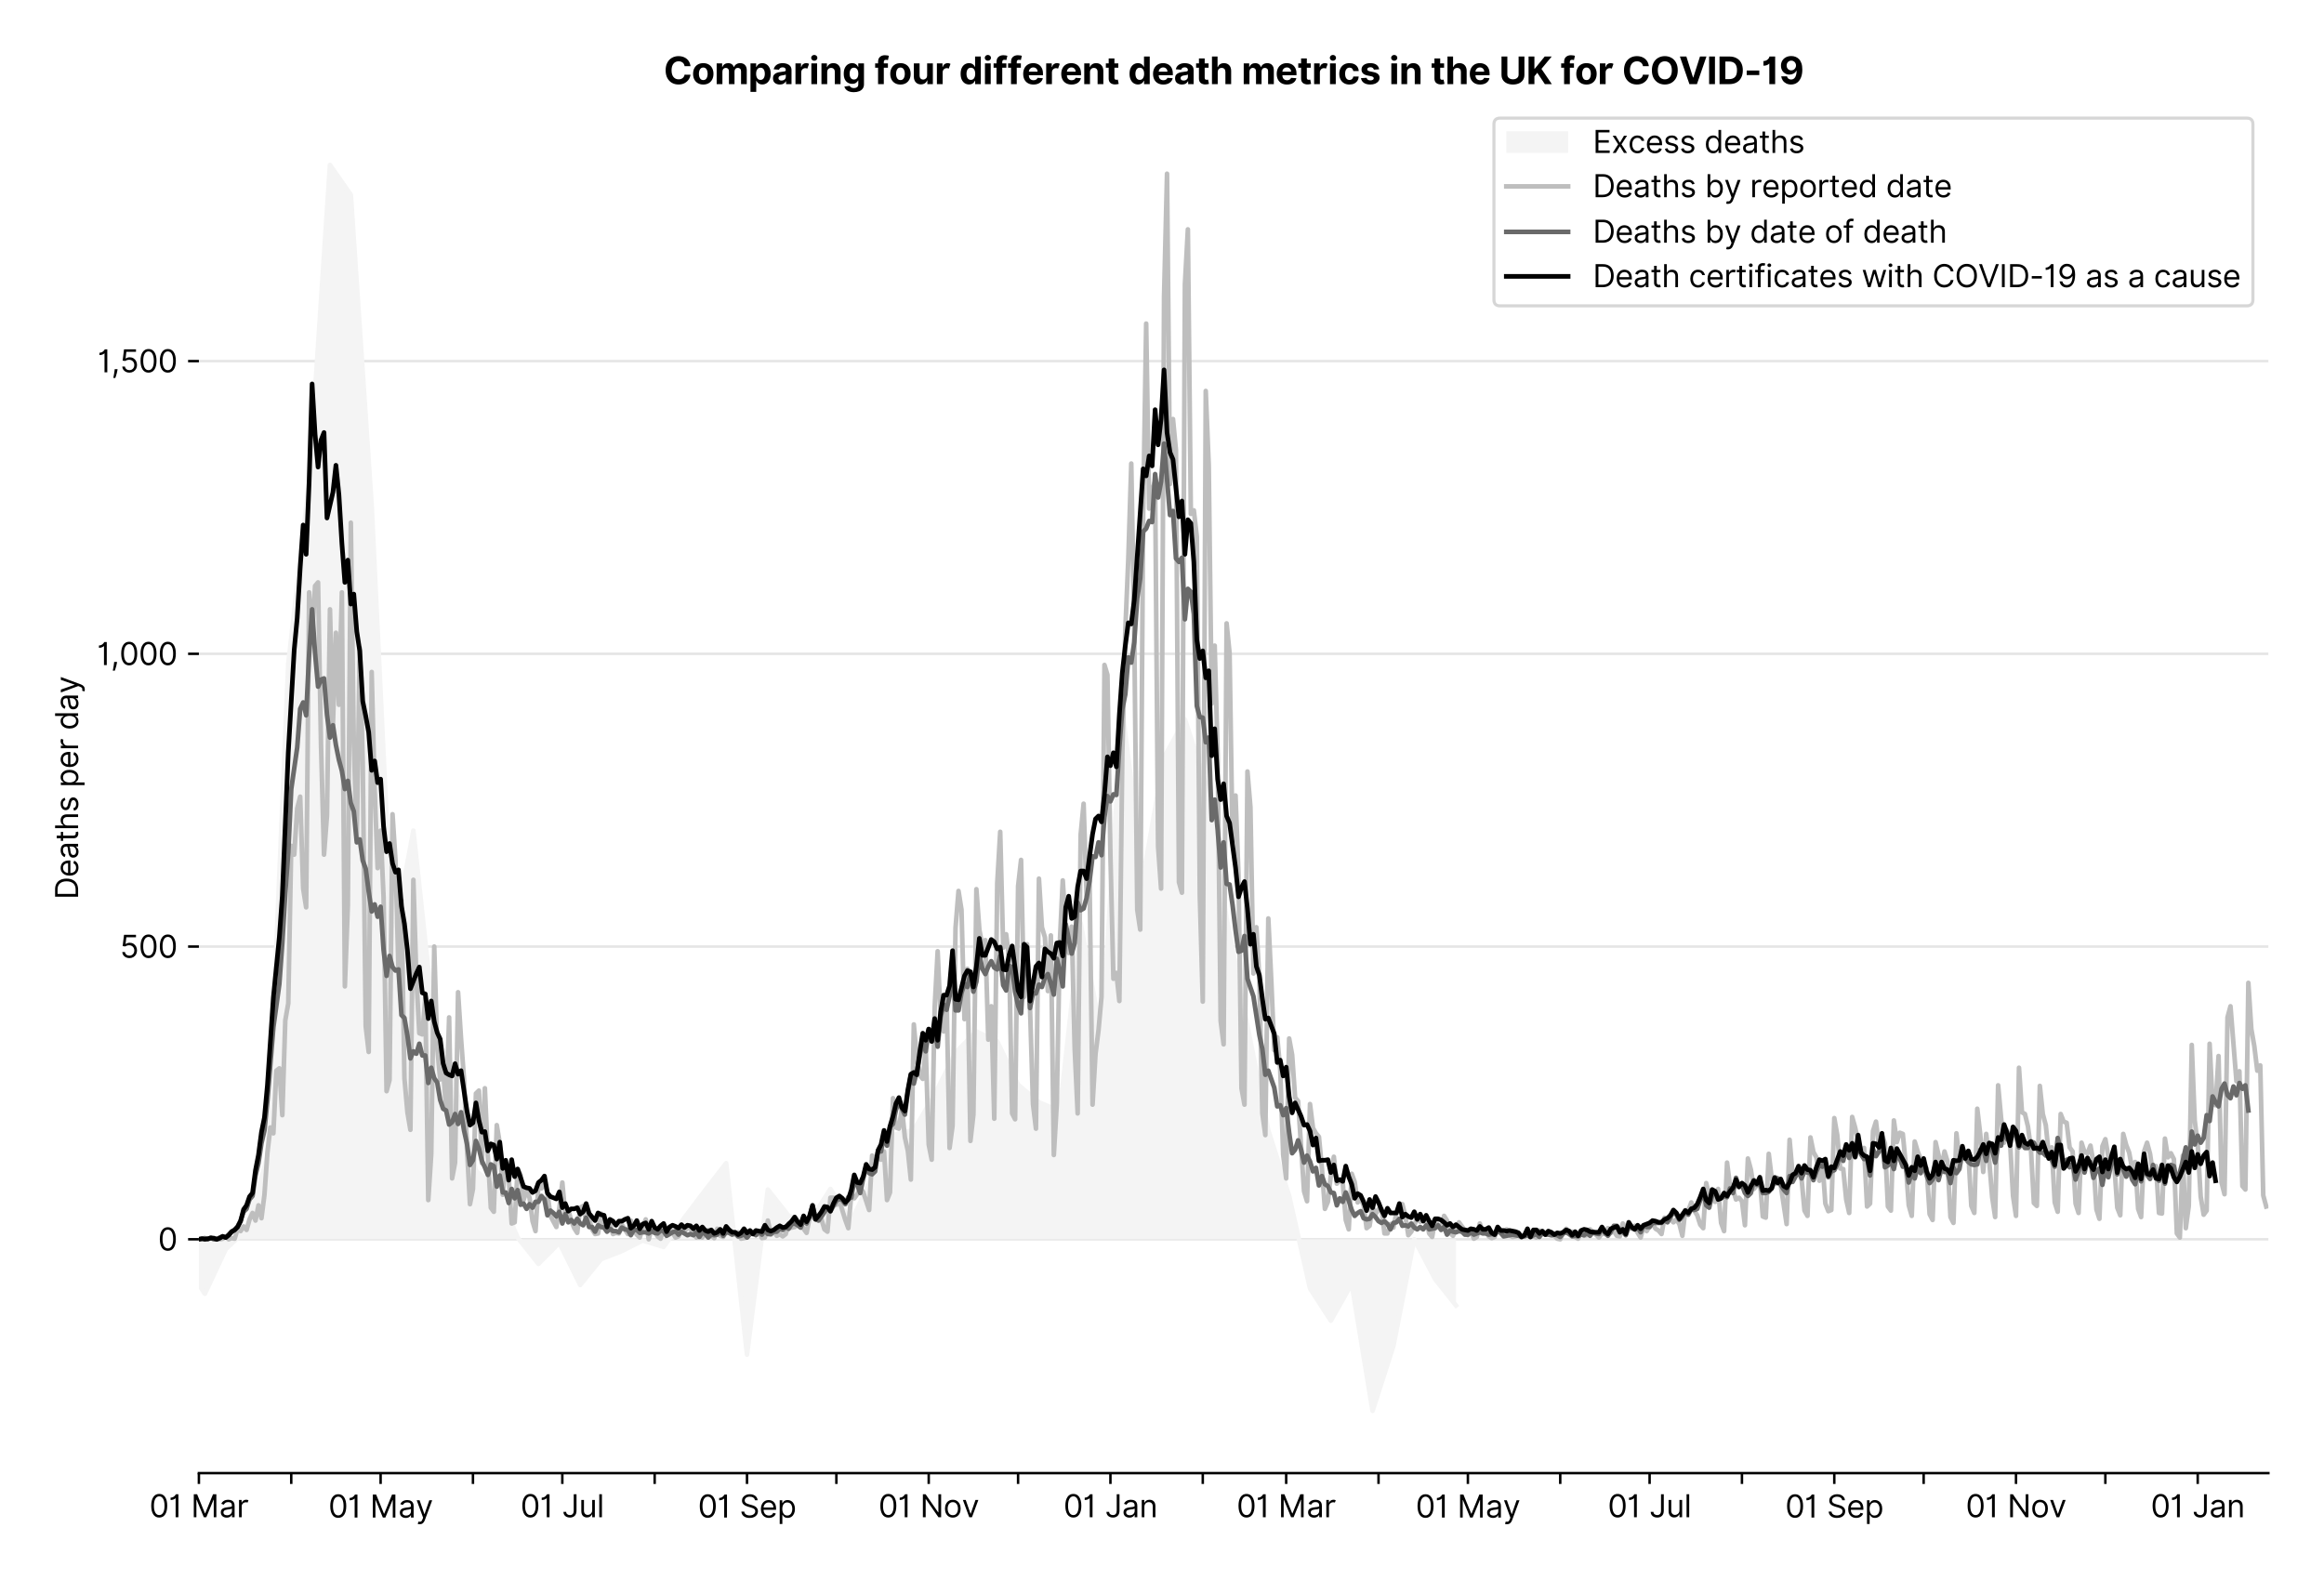 <?xml version="1.0" encoding="utf-8" standalone="no"?>
<!DOCTYPE svg PUBLIC "-//W3C//DTD SVG 1.1//EN"
  "http://www.w3.org/Graphics/SVG/1.1/DTD/svg11.dtd">
<svg xmlns:xlink="http://www.w3.org/1999/xlink" viewBox="0 0 751.956 511.234" xmlns="http://www.w3.org/2000/svg" version="1.1">
 <defs>
  <style type="text/css">*{stroke-linejoin: round; stroke-linecap: butt}</style>
 </defs>
 <g id="figure_1">
  <g id="patch_1">
   <path d="M 0 511.234 
L 751.956 511.234 
L 751.956 0 
L 0 0 
z
" style="fill: #ffffff"/>
  </g>
  <g id="axes_1">
   <g id="patch_2">
    <path d="M 64.356 476.745 
L 733.956 476.745 
L 733.956 33.225 
L 64.356 33.225 
z
" style="fill: #ffffff"/>
   </g>
   <g id="matplotlib.axis_1">
    <g id="xtick_1">
     <g id="line2d_1">
      <defs>
       <path id="m8b0009217f" d="M 0 0 
L 0 3.5 
" style="stroke: #000000; stroke-width: 0.8"/>
      </defs>
      <g>
       <use xlink:href="#m8b0009217f" x="64.356" y="476.745" style="stroke: #000000; stroke-width: 0.8"/>
      </g>
     </g>
     <g id="text_1">
      <!-- 01 Mar -->
      <g transform="translate(48.32 491.018)scale(0.1 -0.1)">
       <defs>
        <path id="Inter-Regular-30" d="M 2000 -64 
Q 1230 -64 806 561 
Q 382 1186 382 2327 
Q 382 3459 809 4088 
Q 1236 4718 2000 4718 
Q 2764 4718 3191 4088 
Q 3618 3459 3618 2327 
Q 3618 1186 3194 561 
Q 2771 -64 2000 -64 
z
M 2000 436 
Q 2509 436 2791 927 
Q 3073 1418 3073 2327 
Q 3073 3234 2789 3730 
Q 2505 4227 2000 4227 
Q 1496 4227 1211 3730 
Q 927 3234 927 2327 
Q 927 1418 1210 927 
Q 1493 436 2000 436 
z
" transform="scale(0.016)"/>
        <path id="Inter-Regular-31" d="M 1973 4655 
L 1973 0 
L 1409 0 
L 1409 3836 
L 1373 3836 
Q 1341 3773 1209 3692 
Q 1077 3611 868 3551 
Q 659 3491 391 3491 
L 391 3964 
Q 661 3964 859 4061 
Q 1057 4159 1190 4291 
Q 1323 4423 1392 4529 
Q 1461 4636 1473 4655 
L 1973 4655 
z
" transform="scale(0.016)"/>
        <path id="Inter-Regular-20" transform="scale(0.016)"/>
        <path id="Inter-Regular-4d" d="M 564 4655 
L 1236 4655 
L 2818 791 
L 2873 791 
L 4455 4655 
L 5127 4655 
L 5127 0 
L 4600 0 
L 4600 3536 
L 4555 3536 
L 3100 0 
L 2591 0 
L 1136 3536 
L 1091 3536 
L 1091 0 
L 564 0 
L 564 4655 
z
" transform="scale(0.016)"/>
        <path id="Inter-Regular-61" d="M 1518 -82 
Q 1186 -82 916 44 
Q 646 170 486 410 
Q 327 650 327 991 
Q 327 1291 445 1478 
Q 564 1666 761 1773 
Q 959 1880 1199 1933 
Q 1439 1986 1682 2018 
Q 2000 2059 2199 2080 
Q 2398 2102 2490 2154 
Q 2582 2207 2582 2336 
L 2582 2355 
Q 2582 2691 2399 2877 
Q 2216 3064 1846 3064 
Q 1461 3064 1243 2895 
Q 1025 2727 936 2536 
L 427 2718 
Q 564 3036 792 3214 
Q 1021 3393 1292 3464 
Q 1564 3536 1827 3536 
Q 1996 3536 2215 3496 
Q 2434 3457 2640 3334 
Q 2846 3211 2982 2963 
Q 3118 2716 3118 2300 
L 3118 0 
L 2582 0 
L 2582 473 
L 2555 473 
Q 2500 359 2373 229 
Q 2246 100 2034 9 
Q 1823 -82 1518 -82 
z
M 1600 400 
Q 1918 400 2137 525 
Q 2357 650 2469 847 
Q 2582 1045 2582 1264 
L 2582 1755 
Q 2548 1714 2433 1681 
Q 2318 1648 2169 1624 
Q 2021 1600 1881 1583 
Q 1741 1566 1655 1555 
Q 1446 1527 1265 1467 
Q 1084 1407 974 1287 
Q 864 1168 864 964 
Q 864 684 1072 542 
Q 1280 400 1600 400 
z
" transform="scale(0.016)"/>
        <path id="Inter-Regular-72" d="M 491 0 
L 491 3491 
L 1009 3491 
L 1009 2964 
L 1046 2964 
Q 1139 3223 1389 3384 
Q 1639 3545 1955 3545 
Q 2100 3545 2209 3511 
Q 2318 3477 2400 3418 
L 2218 2964 
Q 2161 2993 2085 3010 
Q 2009 3027 1909 3027 
Q 1527 3027 1277 2794 
Q 1027 2561 1027 2209 
L 1027 0 
L 491 0 
z
" transform="scale(0.016)"/>
       </defs>
       <use xlink:href="#Inter-Regular-30"/>
       <use xlink:href="#Inter-Regular-31" x="62.5"/>
       <use xlink:href="#Inter-Regular-20" x="106.676"/>
       <use xlink:href="#Inter-Regular-4d" x="134.801"/>
       <use xlink:href="#Inter-Regular-61" x="225.994"/>
       <use xlink:href="#Inter-Regular-72" x="282.386"/>
      </g>
     </g>
    </g>
    <g id="xtick_2">
     <g id="line2d_2">
      <g>
       <use xlink:href="#m8b0009217f" x="94.235" y="476.745" style="stroke: #000000; stroke-width: 0.8"/>
      </g>
     </g>
    </g>
    <g id="xtick_3">
     <g id="line2d_3">
      <g>
       <use xlink:href="#m8b0009217f" x="123.151" y="476.745" style="stroke: #000000; stroke-width: 0.8"/>
      </g>
     </g>
     <g id="text_2">
      <!-- 01 May -->
      <g transform="translate(106.247 491.117)scale(0.1 -0.1)">
       <defs>
        <path id="Inter-Regular-79" d="M 818 -1355 
Q 682 -1355 575 -1333 
Q 468 -1311 427 -1291 
L 564 -818 
Q 857 -893 1053 -814 
Q 1250 -736 1391 -345 
L 1509 -18 
L 218 3491 
L 800 3491 
L 1764 709 
L 1800 709 
L 2764 3491 
L 3346 3491 
L 1846 -564 
Q 1550 -1355 818 -1355 
z
" transform="scale(0.016)"/>
       </defs>
       <use xlink:href="#Inter-Regular-30"/>
       <use xlink:href="#Inter-Regular-31" x="62.5"/>
       <use xlink:href="#Inter-Regular-20" x="106.676"/>
       <use xlink:href="#Inter-Regular-4d" x="134.801"/>
       <use xlink:href="#Inter-Regular-61" x="225.994"/>
       <use xlink:href="#Inter-Regular-79" x="282.386"/>
      </g>
     </g>
    </g>
    <g id="xtick_4">
     <g id="line2d_4">
      <g>
       <use xlink:href="#m8b0009217f" x="153.03" y="476.745" style="stroke: #000000; stroke-width: 0.8"/>
      </g>
     </g>
    </g>
    <g id="xtick_5">
     <g id="line2d_5">
      <g>
       <use xlink:href="#m8b0009217f" x="181.945" y="476.745" style="stroke: #000000; stroke-width: 0.8"/>
      </g>
     </g>
     <g id="text_3">
      <!-- 01 Jul -->
      <g transform="translate(168.401 491.018)scale(0.1 -0.1)">
       <defs>
        <path id="Inter-Regular-4a" d="M 2346 4655 
L 2909 4655 
L 2909 1327 
Q 2909 657 2549 296 
Q 2189 -64 1582 -64 
Q 1200 -64 902 76 
Q 605 216 434 475 
Q 264 734 264 1091 
L 818 1091 
Q 818 795 1034 615 
Q 1250 436 1582 436 
Q 1948 436 2147 664 
Q 2346 893 2346 1327 
L 2346 4655 
z
" transform="scale(0.016)"/>
        <path id="Inter-Regular-75" d="M 2691 1427 
L 2691 3491 
L 3227 3491 
L 3227 0 
L 2691 0 
L 2691 591 
L 2655 591 
Q 2532 325 2273 140 
Q 2014 -45 1618 -45 
Q 1127 -45 809 280 
Q 491 605 491 1273 
L 491 3491 
L 1027 3491 
L 1027 1309 
Q 1027 927 1242 700 
Q 1457 473 1791 473 
Q 1991 473 2199 575 
Q 2407 677 2549 888 
Q 2691 1100 2691 1427 
z
" transform="scale(0.016)"/>
        <path id="Inter-Regular-6c" d="M 1027 4655 
L 1027 0 
L 491 0 
L 491 4655 
L 1027 4655 
z
" transform="scale(0.016)"/>
       </defs>
       <use xlink:href="#Inter-Regular-30"/>
       <use xlink:href="#Inter-Regular-31" x="62.5"/>
       <use xlink:href="#Inter-Regular-20" x="106.676"/>
       <use xlink:href="#Inter-Regular-4a" x="134.801"/>
       <use xlink:href="#Inter-Regular-75" x="189.063"/>
       <use xlink:href="#Inter-Regular-6c" x="247.159"/>
      </g>
     </g>
    </g>
    <g id="xtick_6">
     <g id="line2d_6">
      <g>
       <use xlink:href="#m8b0009217f" x="211.824" y="476.745" style="stroke: #000000; stroke-width: 0.8"/>
      </g>
     </g>
    </g>
    <g id="xtick_7">
     <g id="line2d_7">
      <g>
       <use xlink:href="#m8b0009217f" x="241.703" y="476.745" style="stroke: #000000; stroke-width: 0.8"/>
      </g>
     </g>
     <g id="text_4">
      <!-- 01 Sep -->
      <g transform="translate(225.815 491.117)scale(0.1 -0.1)">
       <defs>
        <path id="Inter-Regular-53" d="M 3109 3491 
Q 3068 3836 2777 4027 
Q 2486 4218 2064 4218 
Q 1600 4218 1318 3999 
Q 1036 3780 1036 3445 
Q 1036 3195 1189 3042 
Q 1343 2889 1553 2803 
Q 1764 2718 1936 2673 
L 2409 2545 
Q 2591 2498 2815 2414 
Q 3039 2330 3244 2185 
Q 3450 2041 3584 1816 
Q 3718 1591 3718 1264 
Q 3718 886 3521 581 
Q 3325 277 2949 97 
Q 2573 -82 2036 -82 
Q 1286 -82 845 272 
Q 405 627 364 1200 
L 946 1200 
Q 968 936 1124 764 
Q 1280 593 1519 510 
Q 1759 427 2036 427 
Q 2359 427 2616 533 
Q 2873 639 3023 828 
Q 3173 1018 3173 1273 
Q 3173 1505 3043 1650 
Q 2914 1795 2702 1886 
Q 2491 1977 2246 2045 
L 1673 2209 
Q 1127 2366 809 2657 
Q 491 2948 491 3418 
Q 491 3809 703 4101 
Q 916 4393 1276 4555 
Q 1636 4718 2082 4718 
Q 2532 4718 2882 4558 
Q 3232 4398 3437 4120 
Q 3643 3843 3655 3491 
L 3109 3491 
z
" transform="scale(0.016)"/>
        <path id="Inter-Regular-65" d="M 1955 -73 
Q 1450 -73 1085 151 
Q 721 375 524 778 
Q 327 1182 327 1718 
Q 327 2255 524 2665 
Q 721 3075 1074 3305 
Q 1427 3536 1900 3536 
Q 2173 3536 2439 3445 
Q 2705 3355 2923 3151 
Q 3141 2948 3270 2614 
Q 3400 2280 3400 1791 
L 3400 1564 
L 866 1564 
Q 884 1005 1183 707 
Q 1482 409 1955 409 
Q 2271 409 2498 545 
Q 2725 682 2827 955 
L 3346 809 
Q 3223 414 2854 170 
Q 2486 -73 1955 -73 
z
M 866 2027 
L 2855 2027 
Q 2855 2470 2595 2762 
Q 2336 3055 1900 3055 
Q 1593 3055 1368 2911 
Q 1143 2768 1013 2533 
Q 884 2298 866 2027 
z
" transform="scale(0.016)"/>
        <path id="Inter-Regular-70" d="M 491 -1309 
L 491 3491 
L 1009 3491 
L 1009 2936 
L 1073 2936 
Q 1132 3027 1237 3169 
Q 1343 3311 1542 3423 
Q 1741 3536 2082 3536 
Q 2523 3536 2859 3315 
Q 3196 3095 3384 2690 
Q 3573 2286 3573 1736 
Q 3573 1182 3384 776 
Q 3196 370 2861 148 
Q 2527 -73 2091 -73 
Q 1755 -73 1552 39 
Q 1350 152 1241 296 
Q 1132 441 1073 536 
L 1027 536 
L 1027 -1309 
L 491 -1309 
z
M 1018 1745 
Q 1018 1152 1276 780 
Q 1534 409 2018 409 
Q 2355 409 2581 587 
Q 2807 766 2921 1069 
Q 3036 1373 3036 1745 
Q 3036 2114 2923 2410 
Q 2811 2707 2585 2881 
Q 2359 3055 2018 3055 
Q 1527 3055 1272 2693 
Q 1018 2332 1018 1745 
z
" transform="scale(0.016)"/>
       </defs>
       <use xlink:href="#Inter-Regular-30"/>
       <use xlink:href="#Inter-Regular-31" x="62.5"/>
       <use xlink:href="#Inter-Regular-20" x="106.676"/>
       <use xlink:href="#Inter-Regular-53" x="134.801"/>
       <use xlink:href="#Inter-Regular-65" x="198.58"/>
       <use xlink:href="#Inter-Regular-70" x="256.818"/>
      </g>
     </g>
    </g>
    <g id="xtick_8">
     <g id="line2d_8">
      <g>
       <use xlink:href="#m8b0009217f" x="270.618" y="476.745" style="stroke: #000000; stroke-width: 0.8"/>
      </g>
     </g>
    </g>
    <g id="xtick_9">
     <g id="line2d_9">
      <g>
       <use xlink:href="#m8b0009217f" x="300.497" y="476.745" style="stroke: #000000; stroke-width: 0.8"/>
      </g>
     </g>
     <g id="text_5">
      <!-- 01 Nov -->
      <g transform="translate(284.226 491.018)scale(0.1 -0.1)">
       <defs>
        <path id="Inter-Regular-4e" d="M 4255 4655 
L 4255 0 
L 3709 0 
L 1173 3655 
L 1127 3655 
L 1127 0 
L 564 0 
L 564 4655 
L 1109 4655 
L 3655 991 
L 3700 991 
L 3700 4655 
L 4255 4655 
z
" transform="scale(0.016)"/>
        <path id="Inter-Regular-6f" d="M 1909 -73 
Q 1436 -73 1080 152 
Q 725 377 526 781 
Q 327 1186 327 1727 
Q 327 2273 526 2679 
Q 725 3086 1080 3311 
Q 1436 3536 1909 3536 
Q 2382 3536 2737 3311 
Q 3093 3086 3292 2679 
Q 3491 2273 3491 1727 
Q 3491 1186 3292 781 
Q 3093 377 2737 152 
Q 2382 -73 1909 -73 
z
M 1909 409 
Q 2268 409 2500 593 
Q 2732 777 2843 1077 
Q 2955 1377 2955 1727 
Q 2955 2077 2843 2379 
Q 2732 2682 2500 2868 
Q 2268 3055 1909 3055 
Q 1550 3055 1318 2868 
Q 1086 2682 975 2379 
Q 864 2077 864 1727 
Q 864 1377 975 1077 
Q 1086 777 1318 593 
Q 1550 409 1909 409 
z
" transform="scale(0.016)"/>
        <path id="Inter-Regular-76" d="M 3346 3491 
L 2055 0 
L 1509 0 
L 218 3491 
L 800 3491 
L 1764 709 
L 1800 709 
L 2764 3491 
L 3346 3491 
z
" transform="scale(0.016)"/>
       </defs>
       <use xlink:href="#Inter-Regular-30"/>
       <use xlink:href="#Inter-Regular-31" x="62.5"/>
       <use xlink:href="#Inter-Regular-20" x="106.676"/>
       <use xlink:href="#Inter-Regular-4e" x="134.801"/>
       <use xlink:href="#Inter-Regular-6f" x="210.085"/>
       <use xlink:href="#Inter-Regular-76" x="269.744"/>
      </g>
     </g>
    </g>
    <g id="xtick_10">
     <g id="line2d_10">
      <g>
       <use xlink:href="#m8b0009217f" x="329.412" y="476.745" style="stroke: #000000; stroke-width: 0.8"/>
      </g>
     </g>
    </g>
    <g id="xtick_11">
     <g id="line2d_11">
      <g>
       <use xlink:href="#m8b0009217f" x="359.291" y="476.745" style="stroke: #000000; stroke-width: 0.8"/>
      </g>
     </g>
     <g id="text_6">
      <!-- 01 Jan -->
      <g transform="translate(344.092 491.018)scale(0.1 -0.1)">
       <defs>
        <path id="Inter-Regular-6e" d="M 1027 2100 
L 1027 0 
L 491 0 
L 491 3491 
L 1009 3491 
L 1009 2945 
L 1055 2945 
Q 1177 3211 1427 3373 
Q 1677 3536 2073 3536 
Q 2602 3536 2928 3211 
Q 3255 2886 3255 2218 
L 3255 0 
L 2718 0 
L 2718 2182 
Q 2718 2593 2504 2824 
Q 2291 3055 1918 3055 
Q 1534 3055 1280 2806 
Q 1027 2557 1027 2100 
z
" transform="scale(0.016)"/>
       </defs>
       <use xlink:href="#Inter-Regular-30"/>
       <use xlink:href="#Inter-Regular-31" x="62.5"/>
       <use xlink:href="#Inter-Regular-20" x="106.676"/>
       <use xlink:href="#Inter-Regular-4a" x="134.801"/>
       <use xlink:href="#Inter-Regular-61" x="189.063"/>
       <use xlink:href="#Inter-Regular-6e" x="245.455"/>
      </g>
     </g>
    </g>
    <g id="xtick_12">
     <g id="line2d_12">
      <g>
       <use xlink:href="#m8b0009217f" x="389.171" y="476.745" style="stroke: #000000; stroke-width: 0.8"/>
      </g>
     </g>
    </g>
    <g id="xtick_13">
     <g id="line2d_13">
      <g>
       <use xlink:href="#m8b0009217f" x="416.158" y="476.745" style="stroke: #000000; stroke-width: 0.8"/>
      </g>
     </g>
     <g id="text_7">
      <!-- 01 Mar -->
      <g transform="translate(400.121 491.018)scale(0.1 -0.1)">
       <use xlink:href="#Inter-Regular-30"/>
       <use xlink:href="#Inter-Regular-31" x="62.5"/>
       <use xlink:href="#Inter-Regular-20" x="106.676"/>
       <use xlink:href="#Inter-Regular-4d" x="134.801"/>
       <use xlink:href="#Inter-Regular-61" x="225.994"/>
       <use xlink:href="#Inter-Regular-72" x="282.386"/>
      </g>
     </g>
    </g>
    <g id="xtick_14">
     <g id="line2d_14">
      <g>
       <use xlink:href="#m8b0009217f" x="446.037" y="476.745" style="stroke: #000000; stroke-width: 0.8"/>
      </g>
     </g>
    </g>
    <g id="xtick_15">
     <g id="line2d_15">
      <g>
       <use xlink:href="#m8b0009217f" x="474.952" y="476.745" style="stroke: #000000; stroke-width: 0.8"/>
      </g>
     </g>
     <g id="text_8">
      <!-- 01 May -->
      <g transform="translate(458.049 491.117)scale(0.1 -0.1)">
       <use xlink:href="#Inter-Regular-30"/>
       <use xlink:href="#Inter-Regular-31" x="62.5"/>
       <use xlink:href="#Inter-Regular-20" x="106.676"/>
       <use xlink:href="#Inter-Regular-4d" x="134.801"/>
       <use xlink:href="#Inter-Regular-61" x="225.994"/>
       <use xlink:href="#Inter-Regular-79" x="282.386"/>
      </g>
     </g>
    </g>
    <g id="xtick_16">
     <g id="line2d_16">
      <g>
       <use xlink:href="#m8b0009217f" x="504.831" y="476.745" style="stroke: #000000; stroke-width: 0.8"/>
      </g>
     </g>
    </g>
    <g id="xtick_17">
     <g id="line2d_17">
      <g>
       <use xlink:href="#m8b0009217f" x="533.747" y="476.745" style="stroke: #000000; stroke-width: 0.8"/>
      </g>
     </g>
     <g id="text_9">
      <!-- 01 Jul -->
      <g transform="translate(520.203 491.018)scale(0.1 -0.1)">
       <use xlink:href="#Inter-Regular-30"/>
       <use xlink:href="#Inter-Regular-31" x="62.5"/>
       <use xlink:href="#Inter-Regular-20" x="106.676"/>
       <use xlink:href="#Inter-Regular-4a" x="134.801"/>
       <use xlink:href="#Inter-Regular-75" x="189.063"/>
       <use xlink:href="#Inter-Regular-6c" x="247.159"/>
      </g>
     </g>
    </g>
    <g id="xtick_18">
     <g id="line2d_18">
      <g>
       <use xlink:href="#m8b0009217f" x="563.626" y="476.745" style="stroke: #000000; stroke-width: 0.8"/>
      </g>
     </g>
    </g>
    <g id="xtick_19">
     <g id="line2d_19">
      <g>
       <use xlink:href="#m8b0009217f" x="593.505" y="476.745" style="stroke: #000000; stroke-width: 0.8"/>
      </g>
     </g>
     <g id="text_10">
      <!-- 01 Sep -->
      <g transform="translate(577.617 491.117)scale(0.1 -0.1)">
       <use xlink:href="#Inter-Regular-30"/>
       <use xlink:href="#Inter-Regular-31" x="62.5"/>
       <use xlink:href="#Inter-Regular-20" x="106.676"/>
       <use xlink:href="#Inter-Regular-53" x="134.801"/>
       <use xlink:href="#Inter-Regular-65" x="198.58"/>
       <use xlink:href="#Inter-Regular-70" x="256.818"/>
      </g>
     </g>
    </g>
    <g id="xtick_20">
     <g id="line2d_20">
      <g>
       <use xlink:href="#m8b0009217f" x="622.42" y="476.745" style="stroke: #000000; stroke-width: 0.8"/>
      </g>
     </g>
    </g>
    <g id="xtick_21">
     <g id="line2d_21">
      <g>
       <use xlink:href="#m8b0009217f" x="652.299" y="476.745" style="stroke: #000000; stroke-width: 0.8"/>
      </g>
     </g>
     <g id="text_11">
      <!-- 01 Nov -->
      <g transform="translate(636.028 491.018)scale(0.1 -0.1)">
       <use xlink:href="#Inter-Regular-30"/>
       <use xlink:href="#Inter-Regular-31" x="62.5"/>
       <use xlink:href="#Inter-Regular-20" x="106.676"/>
       <use xlink:href="#Inter-Regular-4e" x="134.801"/>
       <use xlink:href="#Inter-Regular-6f" x="210.085"/>
       <use xlink:href="#Inter-Regular-76" x="269.744"/>
      </g>
     </g>
    </g>
    <g id="xtick_22">
     <g id="line2d_22">
      <g>
       <use xlink:href="#m8b0009217f" x="681.214" y="476.745" style="stroke: #000000; stroke-width: 0.8"/>
      </g>
     </g>
    </g>
    <g id="xtick_23">
     <g id="line2d_23">
      <g>
       <use xlink:href="#m8b0009217f" x="711.093" y="476.745" style="stroke: #000000; stroke-width: 0.8"/>
      </g>
     </g>
     <g id="text_12">
      <!-- 01 Jan -->
      <g transform="translate(695.894 491.018)scale(0.1 -0.1)">
       <use xlink:href="#Inter-Regular-30"/>
       <use xlink:href="#Inter-Regular-31" x="62.5"/>
       <use xlink:href="#Inter-Regular-20" x="106.676"/>
       <use xlink:href="#Inter-Regular-4a" x="134.801"/>
       <use xlink:href="#Inter-Regular-61" x="189.063"/>
       <use xlink:href="#Inter-Regular-6e" x="245.455"/>
      </g>
     </g>
    </g>
   </g>
   <g id="matplotlib.axis_2">
    <g id="ytick_1">
     <g id="line2d_24">
      <path d="M 64.356 401.069 
L 733.956 401.069 
" clip-path="url(#p0dd00802b1)" style="fill: none; stroke: #e5e5e5; stroke-width: 0.8; stroke-linecap: square"/>
     </g>
     <g id="line2d_25">
      <defs>
       <path id="m254e73e1e6" d="M 0 0 
L -3.5 0 
" style="stroke: #000000; stroke-width: 0.8"/>
      </defs>
      <g>
       <use xlink:href="#m254e73e1e6" x="64.356" y="401.069" style="stroke: #000000; stroke-width: 0.8"/>
      </g>
     </g>
     <g id="text_13">
      <!-- 0 -->
      <g transform="translate(51.106 404.706)scale(0.1 -0.1)">
       <use xlink:href="#Inter-Regular-30"/>
      </g>
     </g>
    </g>
    <g id="ytick_2">
     <g id="line2d_26">
      <path d="M 64.356 306.332 
L 733.956 306.332 
" clip-path="url(#p0dd00802b1)" style="fill: none; stroke: #e5e5e5; stroke-width: 0.8; stroke-linecap: square"/>
     </g>
     <g id="line2d_27">
      <g>
       <use xlink:href="#m254e73e1e6" x="64.356" y="306.332" style="stroke: #000000; stroke-width: 0.8"/>
      </g>
     </g>
     <g id="text_14">
      <!-- 500 -->
      <g transform="translate(38.777 309.969)scale(0.1 -0.1)">
       <defs>
        <path id="Inter-Regular-35" d="M 1936 -64 
Q 1536 -64 1216 95 
Q 896 255 702 532 
Q 509 809 491 1164 
L 1036 1164 
Q 1068 848 1324 642 
Q 1580 436 1936 436 
Q 2223 436 2447 570 
Q 2671 705 2799 940 
Q 2927 1175 2927 1473 
Q 2927 1777 2794 2017 
Q 2661 2257 2429 2395 
Q 2198 2534 1900 2536 
Q 1686 2539 1461 2472 
Q 1236 2405 1091 2300 
L 564 2364 
L 846 4655 
L 3264 4655 
L 3264 4155 
L 1318 4155 
L 1155 2782 
L 1182 2782 
Q 1325 2895 1541 2970 
Q 1757 3045 1991 3045 
Q 2418 3045 2753 2842 
Q 3089 2639 3281 2286 
Q 3473 1934 3473 1482 
Q 3473 1036 3274 687 
Q 3075 339 2727 137 
Q 2380 -64 1936 -64 
z
" transform="scale(0.016)"/>
       </defs>
       <use xlink:href="#Inter-Regular-35"/>
       <use xlink:href="#Inter-Regular-30" x="60.795"/>
       <use xlink:href="#Inter-Regular-30" x="123.295"/>
      </g>
     </g>
    </g>
    <g id="ytick_3">
     <g id="line2d_28">
      <path d="M 64.356 211.596 
L 733.956 211.596 
" clip-path="url(#p0dd00802b1)" style="fill: none; stroke: #e5e5e5; stroke-width: 0.8; stroke-linecap: square"/>
     </g>
     <g id="line2d_29">
      <g>
       <use xlink:href="#m254e73e1e6" x="64.356" y="211.596" style="stroke: #000000; stroke-width: 0.8"/>
      </g>
     </g>
     <g id="text_15">
      <!-- 1,000 -->
      <g transform="translate(31.391 215.232)scale(0.1 -0.1)">
       <defs>
        <path id="Inter-Regular-2c" d="M 1291 636 
L 1255 391 
Q 1216 132 1137 -163 
Q 1059 -459 975 -720 
Q 891 -982 836 -1136 
L 427 -1136 
Q 457 -991 504 -752 
Q 552 -514 601 -219 
Q 650 75 682 382 
L 709 636 
L 1291 636 
z
" transform="scale(0.016)"/>
       </defs>
       <use xlink:href="#Inter-Regular-31"/>
       <use xlink:href="#Inter-Regular-2c" x="44.176"/>
       <use xlink:href="#Inter-Regular-30" x="72.159"/>
       <use xlink:href="#Inter-Regular-30" x="134.659"/>
       <use xlink:href="#Inter-Regular-30" x="197.159"/>
      </g>
     </g>
    </g>
    <g id="ytick_4">
     <g id="line2d_30">
      <path d="M 64.356 116.859 
L 733.956 116.859 
" clip-path="url(#p0dd00802b1)" style="fill: none; stroke: #e5e5e5; stroke-width: 0.8; stroke-linecap: square"/>
     </g>
     <g id="line2d_31">
      <g>
       <use xlink:href="#m254e73e1e6" x="64.356" y="116.859" style="stroke: #000000; stroke-width: 0.8"/>
      </g>
     </g>
     <g id="text_16">
      <!-- 1,500 -->
      <g transform="translate(31.561 120.495)scale(0.1 -0.1)">
       <use xlink:href="#Inter-Regular-31"/>
       <use xlink:href="#Inter-Regular-2c" x="44.176"/>
       <use xlink:href="#Inter-Regular-35" x="72.159"/>
       <use xlink:href="#Inter-Regular-30" x="132.955"/>
       <use xlink:href="#Inter-Regular-30" x="195.455"/>
      </g>
     </g>
    </g>
    <g id="text_17">
     <!-- Deaths per day -->
     <g transform="translate(25.273 291.094)rotate(-90)scale(0.1 -0.1)">
      <defs>
       <path id="Inter-Regular-44" d="M 2000 0 
L 564 0 
L 564 4655 
L 2064 4655 
Q 2741 4655 3223 4376 
Q 3705 4098 3961 3578 
Q 4218 3059 4218 2336 
Q 4218 1609 3959 1085 
Q 3700 561 3204 280 
Q 2709 0 2000 0 
z
M 1127 500 
L 1964 500 
Q 2830 500 3251 992 
Q 3673 1484 3673 2336 
Q 3673 3182 3259 3668 
Q 2846 4155 2027 4155 
L 1127 4155 
L 1127 500 
z
" transform="scale(0.016)"/>
       <path id="Inter-Regular-74" d="M 2009 3491 
L 2009 3036 
L 1264 3036 
L 1264 1000 
Q 1264 773 1331 660 
Q 1398 548 1503 510 
Q 1609 473 1727 473 
Q 1816 473 1873 483 
Q 1930 493 1964 500 
L 2073 18 
Q 2018 -2 1920 -23 
Q 1823 -45 1673 -45 
Q 1446 -45 1228 52 
Q 1011 150 869 350 
Q 727 550 727 855 
L 727 3036 
L 200 3036 
L 200 3491 
L 727 3491 
L 727 4327 
L 1264 4327 
L 1264 3491 
L 2009 3491 
z
" transform="scale(0.016)"/>
       <path id="Inter-Regular-68" d="M 1027 2100 
L 1027 0 
L 491 0 
L 491 4655 
L 1027 4655 
L 1027 2945 
L 1073 2945 
Q 1196 3216 1442 3376 
Q 1689 3536 2100 3536 
Q 2636 3536 2963 3213 
Q 3291 2891 3291 2218 
L 3291 0 
L 2755 0 
L 2755 2182 
Q 2755 2598 2540 2826 
Q 2325 3055 1946 3055 
Q 1548 3055 1287 2806 
Q 1027 2557 1027 2100 
z
" transform="scale(0.016)"/>
       <path id="Inter-Regular-73" d="M 2964 2709 
L 2482 2573 
Q 2411 2755 2245 2914 
Q 2080 3073 1727 3073 
Q 1407 3073 1194 2926 
Q 982 2780 982 2555 
Q 982 2355 1127 2239 
Q 1273 2123 1582 2045 
L 2100 1918 
Q 3027 1691 3027 973 
Q 3027 673 2855 436 
Q 2684 200 2377 63 
Q 2071 -73 1664 -73 
Q 1130 -73 780 159 
Q 430 391 336 836 
L 846 964 
Q 989 400 1655 400 
Q 2030 400 2251 560 
Q 2473 720 2473 945 
Q 2473 1316 1955 1436 
L 1373 1573 
Q 893 1686 669 1926 
Q 446 2166 446 2527 
Q 446 2823 613 3050 
Q 780 3277 1069 3406 
Q 1359 3536 1727 3536 
Q 2246 3536 2542 3309 
Q 2839 3082 2964 2709 
z
" transform="scale(0.016)"/>
       <path id="Inter-Regular-64" d="M 1809 -73 
Q 1373 -73 1039 148 
Q 705 370 516 776 
Q 327 1182 327 1736 
Q 327 2286 516 2690 
Q 705 3095 1041 3315 
Q 1377 3536 1818 3536 
Q 2159 3536 2358 3423 
Q 2557 3311 2662 3169 
Q 2768 3027 2827 2936 
L 2873 2936 
L 2873 4655 
L 3409 4655 
L 3409 0 
L 2891 0 
L 2891 536 
L 2827 536 
Q 2768 441 2659 296 
Q 2550 152 2348 39 
Q 2146 -73 1809 -73 
z
M 1882 409 
Q 2366 409 2624 780 
Q 2882 1152 2882 1745 
Q 2882 2332 2627 2693 
Q 2373 3055 1882 3055 
Q 1541 3055 1315 2881 
Q 1089 2707 976 2410 
Q 864 2114 864 1745 
Q 864 1373 978 1069 
Q 1093 766 1319 587 
Q 1546 409 1882 409 
z
" transform="scale(0.016)"/>
      </defs>
      <use xlink:href="#Inter-Regular-44"/>
      <use xlink:href="#Inter-Regular-65" x="71.875"/>
      <use xlink:href="#Inter-Regular-61" x="130.114"/>
      <use xlink:href="#Inter-Regular-74" x="186.506"/>
      <use xlink:href="#Inter-Regular-68" x="222.869"/>
      <use xlink:href="#Inter-Regular-73" x="281.96"/>
      <use xlink:href="#Inter-Regular-20" x="334.233"/>
      <use xlink:href="#Inter-Regular-70" x="362.358"/>
      <use xlink:href="#Inter-Regular-65" x="423.296"/>
      <use xlink:href="#Inter-Regular-72" x="481.534"/>
      <use xlink:href="#Inter-Regular-20" x="519.886"/>
      <use xlink:href="#Inter-Regular-64" x="548.011"/>
      <use xlink:href="#Inter-Regular-61" x="610.085"/>
      <use xlink:href="#Inter-Regular-79" x="666.477"/>
     </g>
    </g>
   </g>
   <g id="PolyCollection_1">
    <path d="M 5.562 401.069 
L 5.562 401.069 
L 12.309 401.069 
L 19.056 401.069 
L 25.803 401.069 
L 32.55 401.069 
L 39.296 401.069 
L 46.043 401.069 
L 52.79 401.069 
L 59.537 401.069 
L 66.284 401.069 
L 73.031 401.069 
L 79.778 401.069 
L 86.525 401.069 
L 93.271 401.069 
L 100.018 401.069 
L 106.765 401.069 
L 113.512 401.069 
L 120.259 401.069 
L 127.006 401.069 
L 133.753 401.069 
L 140.5 401.069 
L 147.247 401.069 
L 153.993 401.069 
L 160.74 401.069 
L 167.487 401.069 
L 174.234 401.069 
L 180.981 401.069 
L 187.728 401.069 
L 194.475 401.069 
L 201.222 401.069 
L 207.969 401.069 
L 214.715 401.069 
L 221.462 401.069 
L 228.209 401.069 
L 234.956 401.069 
L 241.703 401.069 
L 248.45 401.069 
L 255.197 401.069 
L 261.944 401.069 
L 268.69 401.069 
L 275.437 401.069 
L 282.184 401.069 
L 288.931 401.069 
L 295.678 401.069 
L 302.425 401.069 
L 309.172 401.069 
L 315.919 401.069 
L 322.666 401.069 
L 329.412 401.069 
L 336.159 401.069 
L 342.906 401.069 
L 349.653 401.069 
L 356.4 401.069 
L 363.147 401.069 
L 369.894 401.069 
L 376.641 401.069 
L 383.388 401.069 
L 390.134 401.069 
L 396.881 401.069 
L 403.628 401.069 
L 410.375 401.069 
L 417.122 401.069 
L 423.869 401.069 
L 430.616 401.069 
L 437.363 401.069 
L 444.109 401.069 
L 450.856 401.069 
L 457.603 401.069 
L 464.35 401.069 
L 471.097 401.069 
L 471.097 401.069 
L 471.097 422.48 
L 464.35 413.953 
L 457.603 401.069 
L 450.856 435.553 
L 444.109 456.585 
L 437.363 415.469 
L 430.616 427.406 
L 423.869 416.985 
L 417.122 387.048 
L 410.375 365.827 
L 403.628 332.101 
L 396.881 297.238 
L 390.134 253.469 
L 383.388 232.817 
L 376.641 245.132 
L 369.894 283.785 
L 363.147 229.785 
L 356.4 335.511 
L 349.653 298.753 
L 342.906 359.574 
L 336.159 356.732 
L 329.412 351.048 
L 322.666 337.027 
L 315.919 333.806 
L 309.172 340.627 
L 302.425 354.269 
L 295.678 365.638 
L 288.931 367.343 
L 282.184 380.985 
L 275.437 395.196 
L 268.69 384.774 
L 261.944 395.385 
L 255.197 393.49 
L 248.45 384.964 
L 241.703 438.396 
L 234.956 376.438 
L 228.209 385.153 
L 221.462 394.059 
L 214.715 403.532 
L 207.969 401.448 
L 201.222 404.859 
L 194.475 407.511 
L 187.728 415.848 
L 180.981 402.206 
L 174.234 409.027 
L 167.487 400.501 
L 160.74 384.585 
L 153.993 378.901 
L 147.247 351.048 
L 140.5 331.532 
L 133.753 268.817 
L 127.006 305.006 
L 120.259 163.659 
L 113.512 63.048 
L 106.765 53.385 
L 100.018 155.701 
L 93.271 214.817 
L 86.525 374.353 
L 79.778 397.848 
L 73.031 404.29 
L 66.284 418.69 
L 59.537 408.269 
L 52.79 419.827 
L 46.043 418.311 
L 39.296 422.29 
L 32.55 417.174 
L 25.803 424.185 
L 19.056 407.322 
L 12.309 392.543 
L 5.562 399.743 
z
" clip-path="url(#p0dd00802b1)" style="fill: #f4f4f4"/>
   </g>
   <g id="line2d_32">
    <path d="M 5.562 399.743 
L 12.309 392.543 
L 19.056 407.322 
L 25.803 424.185 
L 32.55 417.174 
L 39.296 422.29 
L 46.043 418.311 
L 52.79 419.827 
L 59.537 408.269 
L 66.284 418.69 
L 73.031 404.29 
L 79.778 397.848 
L 86.525 374.353 
L 93.271 214.817 
L 100.018 155.701 
L 106.765 53.385 
L 113.512 63.048 
L 120.259 163.659 
L 127.006 305.006 
L 133.753 268.817 
L 140.5 331.532 
L 147.247 351.048 
L 153.993 378.901 
L 160.74 384.585 
L 167.487 400.501 
L 174.234 409.027 
L 180.981 402.206 
L 187.728 415.848 
L 194.475 407.511 
L 201.222 404.859 
L 207.969 401.448 
L 214.715 403.532 
L 221.462 394.059 
L 228.209 385.153 
L 234.956 376.438 
L 241.703 438.396 
L 248.45 384.964 
L 255.197 393.49 
L 261.944 395.385 
L 268.69 384.774 
L 275.437 395.196 
L 282.184 380.985 
L 288.931 367.343 
L 295.678 365.638 
L 302.425 354.269 
L 309.172 340.627 
L 315.919 333.806 
L 322.666 337.027 
L 329.412 351.048 
L 336.159 356.732 
L 342.906 359.574 
L 349.653 298.753 
L 356.4 335.511 
L 363.147 229.785 
L 369.894 283.785 
L 376.641 245.132 
L 383.388 232.817 
L 390.134 253.469 
L 396.881 297.238 
L 403.628 332.101 
L 410.375 365.827 
L 417.122 387.048 
L 423.869 416.985 
L 430.616 427.406 
L 437.363 415.469 
L 444.109 456.585 
L 450.856 435.553 
L 457.603 401.069 
L 464.35 413.953 
L 471.097 422.48 
" clip-path="url(#p0dd00802b1)" style="fill: none; stroke: #f4f4f4; stroke-width: 1.5; stroke-linecap: square"/>
   </g>
   <g id="line2d_33">
    <path d="M 69.175 400.88 
L 70.139 400.88 
L 71.103 401.069 
L 72.067 400.88 
L 73.031 400.311 
L 73.995 401.069 
L 74.958 400.69 
L 75.922 400.88 
L 76.886 397.659 
L 77.85 398.417 
L 78.814 396.901 
L 79.778 398.038 
L 80.742 394.627 
L 81.705 392.543 
L 82.669 395.006 
L 83.633 390.08 
L 84.597 394.248 
L 85.561 386.669 
L 86.525 373.027 
L 87.488 364.88 
L 88.452 366.774 
L 89.416 346.501 
L 90.38 345.743 
L 91.344 360.901 
L 92.308 330.206 
L 93.271 324.711 
L 94.235 273.743 
L 95.199 276.585 
L 96.163 261.617 
L 97.127 257.827 
L 98.091 287.574 
L 99.055 293.638 
L 100.018 191.701 
L 100.982 205.911 
L 101.946 189.617 
L 102.91 188.48 
L 103.874 241.343 
L 104.838 276.585 
L 105.801 263.89 
L 106.765 197.196 
L 107.729 234.332 
L 108.693 204.774 
L 109.657 228.08 
L 110.621 191.701 
L 111.584 319.217 
L 112.548 293.069 
L 113.512 169.153 
L 114.476 240.585 
L 115.44 271.848 
L 116.404 209.701 
L 117.367 246.648 
L 118.331 332.101 
L 119.295 340.438 
L 120.259 217.469 
L 121.223 255.364 
L 122.187 280.943 
L 123.151 268.817 
L 124.114 290.417 
L 125.078 353.132 
L 126.042 349.532 
L 127.006 263.511 
L 127.97 278.48 
L 128.934 314.29 
L 129.897 291.364 
L 130.861 348.964 
L 131.825 359.953 
L 132.789 365.638 
L 133.753 284.732 
L 134.717 316.374 
L 135.68 334.374 
L 136.644 334.753 
L 137.608 323.196 
L 138.572 388.374 
L 139.536 373.406 
L 140.5 306.332 
L 141.464 338.922 
L 142.427 349.343 
L 143.391 345.932 
L 144.355 359.385 
L 145.319 329.259 
L 146.283 381.364 
L 147.247 376.248 
L 148.21 321.111 
L 149.174 336.08 
L 150.138 349.153 
L 151.102 371.89 
L 152.066 389.701 
L 153.03 384.774 
L 153.993 353.89 
L 154.957 352.943 
L 155.921 376.438 
L 156.885 352.185 
L 157.849 373.974 
L 158.813 390.838 
L 159.776 392.164 
L 160.74 364.122 
L 161.704 369.996 
L 162.668 386.669 
L 163.632 376.248 
L 164.596 380.796 
L 165.56 395.953 
L 166.523 395.574 
L 167.487 378.332 
L 168.451 380.227 
L 169.415 388.374 
L 170.379 385.153 
L 171.343 387.617 
L 172.306 395.196 
L 173.27 398.417 
L 174.234 383.259 
L 175.198 384.585 
L 176.162 382.311 
L 177.126 386.101 
L 178.089 393.49 
L 180.017 397.09 
L 180.981 391.027 
L 181.945 382.69 
L 182.909 393.301 
L 183.872 391.596 
L 184.836 395.006 
L 185.8 397.469 
L 186.764 398.985 
L 187.728 390.838 
L 188.692 390.269 
L 189.656 395.196 
L 190.619 394.627 
L 191.583 397.848 
L 192.547 399.364 
L 193.511 399.174 
L 194.475 392.732 
L 195.439 396.143 
L 196.402 396.522 
L 197.366 396.143 
L 198.33 399.364 
L 199.294 398.985 
L 200.258 399.174 
L 201.222 396.332 
L 203.149 399.364 
L 204.113 395.006 
L 205.077 398.227 
L 206.041 399.553 
L 207.005 400.501 
L 207.969 397.09 
L 208.932 394.627 
L 209.896 401.069 
L 210.86 397.28 
L 211.824 398.606 
L 212.788 400.122 
L 213.752 400.88 
L 214.715 397.659 
L 215.679 398.417 
L 216.643 397.659 
L 217.607 398.796 
L 218.571 400.501 
L 219.535 400.122 
L 220.498 397.659 
L 221.462 398.606 
L 222.426 397.28 
L 223.39 397.659 
L 224.354 398.985 
L 225.318 400.501 
L 226.281 400.122 
L 227.245 400.501 
L 228.209 398.796 
L 229.173 398.038 
L 230.137 399.932 
L 231.101 400.69 
L 232.065 397.659 
L 233.028 399.932 
L 233.992 400.311 
L 234.956 398.038 
L 235.92 398.038 
L 236.884 398.796 
L 237.848 399.364 
L 238.811 398.796 
L 239.775 400.88 
L 241.703 400.501 
L 242.667 399.174 
L 243.631 398.606 
L 244.594 399.174 
L 245.558 398.796 
L 246.522 400.69 
L 247.486 400.501 
L 248.45 395.006 
L 249.414 399.553 
L 250.377 398.417 
L 251.341 399.932 
L 252.305 399.364 
L 253.269 400.122 
L 254.233 399.364 
L 255.197 395.953 
L 256.161 397.28 
L 257.124 397.09 
L 258.088 395.953 
L 259.052 395.953 
L 260.016 397.659 
L 260.98 398.985 
L 261.944 394.059 
L 262.907 394.059 
L 263.871 393.49 
L 264.835 394.438 
L 265.799 394.627 
L 266.763 397.848 
L 267.727 398.606 
L 268.69 387.617 
L 269.654 387.617 
L 270.618 389.89 
L 271.582 388.564 
L 273.51 394.817 
L 274.474 397.469 
L 275.437 386.669 
L 276.401 387.806 
L 277.365 386.48 
L 278.329 384.585 
L 279.293 385.722 
L 281.22 391.596 
L 282.184 373.974 
L 283.148 375.111 
L 284.112 374.922 
L 285.076 375.301 
L 286.04 372.648 
L 287.003 388.374 
L 287.967 385.911 
L 288.931 355.406 
L 289.895 364.88 
L 290.859 365.259 
L 291.823 358.627 
L 292.786 368.101 
L 293.75 372.459 
L 294.714 381.743 
L 295.678 331.532 
L 296.642 342.332 
L 297.606 348.017 
L 298.57 349.153 
L 299.533 339.301 
L 300.497 370.374 
L 301.461 375.301 
L 302.425 325.848 
L 303.389 307.848 
L 304.353 329.448 
L 305.316 333.806 
L 306.28 322.817 
L 307.244 371.511 
L 308.208 364.311 
L 309.172 300.269 
L 310.136 288.332 
L 311.099 294.396 
L 312.063 329.827 
L 313.027 313.532 
L 313.991 369.238 
L 314.955 360.711 
L 315.919 287.764 
L 316.883 300.838 
L 317.846 306.143 
L 318.81 304.248 
L 319.774 336.459 
L 320.738 325.659 
L 321.702 362.038 
L 322.666 285.869 
L 323.629 269.196 
L 324.593 306.711 
L 325.557 302.353 
L 326.521 310.311 
L 327.485 360.332 
L 328.449 362.227 
L 329.412 286.817 
L 330.376 278.29 
L 331.34 322.627 
L 332.304 305.574 
L 333.268 325.848 
L 334.232 357.301 
L 335.195 365.259 
L 336.159 284.353 
L 337.123 300.08 
L 338.087 303.301 
L 339.051 320.732 
L 340.015 302.732 
L 340.979 373.785 
L 341.942 357.111 
L 342.906 305.196 
L 343.87 284.922 
L 344.834 300.269 
L 345.798 308.417 
L 346.762 299.89 
L 347.725 339.301 
L 348.689 360.332 
L 349.653 270.143 
L 350.617 260.101 
L 351.581 290.227 
L 352.545 284.922 
L 353.508 357.49 
L 354.472 341.006 
L 355.436 333.427 
L 356.4 322.627 
L 357.364 215.196 
L 358.328 218.417 
L 359.291 276.774 
L 360.255 316.753 
L 361.219 314.859 
L 362.183 323.953 
L 363.147 243.806 
L 364.111 203.827 
L 365.075 180.901 
L 366.038 150.017 
L 367.002 204.964 
L 367.966 294.396 
L 368.93 300.838 
L 369.894 165.553 
L 370.858 104.732 
L 371.821 164.606 
L 372.785 158.543 
L 373.749 155.701 
L 374.713 273.932 
L 375.677 287.574 
L 376.641 96.017 
L 377.604 56.227 
L 378.568 156.648 
L 379.532 135.617 
L 380.496 145.659 
L 381.46 285.49 
L 382.424 288.901 
L 383.388 92.038 
L 384.351 74.227 
L 385.315 166.311 
L 386.279 165.174 
L 387.243 173.701 
L 388.207 289.848 
L 389.171 324.143 
L 390.134 126.522 
L 391.098 150.585 
L 392.062 227.701 
L 393.026 208.943 
L 393.99 244.185 
L 394.954 330.396 
L 395.917 337.974 
L 396.881 201.743 
L 397.845 211.406 
L 398.809 272.606 
L 399.773 257.448 
L 400.737 283.406 
L 401.7 352.185 
L 402.664 357.49 
L 403.628 249.68 
L 404.592 261.238 
L 405.556 315.048 
L 406.52 300.08 
L 407.484 316.753 
L 408.447 360.332 
L 409.411 367.343 
L 410.375 297.238 
L 411.339 317.322 
L 412.303 339.869 
L 413.267 335.701 
L 414.23 346.122 
L 415.194 373.785 
L 416.158 381.364 
L 417.122 336.08 
L 418.086 341.385 
L 419.05 355.217 
L 420.013 356.353 
L 421.941 385.532 
L 422.905 388.753 
L 423.869 357.301 
L 424.833 365.069 
L 425.796 366.774 
L 426.76 367.911 
L 427.724 378.143 
L 428.688 391.217 
L 429.652 388.943 
L 430.616 380.227 
L 431.58 374.353 
L 432.543 383.069 
L 433.507 381.932 
L 434.471 382.88 
L 435.435 394.817 
L 436.399 397.848 
L 437.363 379.848 
L 438.326 382.501 
L 439.29 389.132 
L 440.254 387.806 
L 441.218 390.08 
L 442.182 397.469 
L 443.146 396.711 
L 444.109 390.459 
L 445.073 392.922 
L 446.037 391.406 
L 447.001 391.217 
L 447.965 399.174 
L 448.929 399.174 
L 449.893 396.143 
L 450.856 397.28 
L 451.82 392.543 
L 453.748 389.701 
L 454.712 393.49 
L 455.676 399.743 
L 456.639 398.606 
L 457.603 396.711 
L 458.567 393.869 
L 459.531 395.385 
L 460.495 394.627 
L 461.459 394.438 
L 462.422 399.174 
L 463.386 400.311 
L 464.35 394.817 
L 465.314 396.901 
L 466.278 397.659 
L 467.242 393.49 
L 468.205 395.006 
L 469.169 398.985 
L 470.133 399.932 
L 472.061 395.574 
L 473.989 398.227 
L 474.952 399.743 
L 475.916 398.417 
L 476.88 400.88 
L 477.844 400.311 
L 478.808 395.953 
L 479.772 398.606 
L 480.735 398.227 
L 481.699 400.122 
L 482.663 400.69 
L 483.627 400.311 
L 484.591 397.28 
L 485.555 398.985 
L 486.518 398.985 
L 487.482 397.848 
L 488.446 399.743 
L 489.41 400.311 
L 490.374 400.122 
L 491.338 399.743 
L 492.302 400.501 
L 493.265 399.743 
L 494.229 399.364 
L 495.193 399.932 
L 496.157 400.122 
L 497.121 400.501 
L 498.085 398.227 
L 499.048 399.364 
L 500.012 399.174 
L 500.976 399.174 
L 501.94 399.743 
L 502.904 399.932 
L 503.868 400.88 
L 504.831 401.069 
L 505.795 398.796 
L 506.759 397.659 
L 507.723 398.985 
L 508.687 398.606 
L 509.651 400.311 
L 510.614 400.88 
L 511.578 398.606 
L 512.542 399.932 
L 513.506 399.743 
L 514.47 397.848 
L 515.434 398.796 
L 516.398 399.553 
L 517.361 400.501 
L 518.325 399.174 
L 519.289 399.364 
L 520.253 397.469 
L 521.217 398.985 
L 522.181 398.417 
L 523.144 399.932 
L 524.108 400.122 
L 525.072 395.953 
L 526.036 397.469 
L 527 397.09 
L 527.964 397.659 
L 528.927 396.711 
L 529.891 398.985 
L 530.855 400.501 
L 531.819 396.711 
L 532.783 398.417 
L 533.747 396.901 
L 534.71 395.953 
L 535.674 397.659 
L 536.638 398.227 
L 537.602 399.364 
L 538.566 394.059 
L 539.53 394.817 
L 540.494 394.438 
L 541.457 395.574 
L 542.421 394.627 
L 543.385 396.143 
L 544.349 399.932 
L 545.313 391.596 
L 546.277 391.785 
L 547.24 389.132 
L 548.204 391.785 
L 549.168 393.301 
L 550.132 396.332 
L 551.096 397.469 
L 552.06 382.88 
L 553.023 387.238 
L 553.987 385.153 
L 554.951 388.943 
L 555.915 384.774 
L 556.879 395.764 
L 557.843 398.417 
L 558.807 376.248 
L 559.77 383.827 
L 560.734 384.964 
L 561.698 388.185 
L 562.662 387.617 
L 563.626 388.753 
L 564.59 396.522 
L 565.553 374.922 
L 566.517 378.522 
L 567.481 384.774 
L 568.445 383.638 
L 569.409 381.553 
L 570.373 393.68 
L 571.336 394.059 
L 572.3 373.406 
L 573.264 381.364 
L 574.228 383.259 
L 575.192 382.122 
L 576.156 383.448 
L 578.083 396.143 
L 579.047 368.859 
L 580.011 380.038 
L 580.975 379.659 
L 581.939 379.469 
L 582.903 381.364 
L 583.866 391.785 
L 584.83 393.49 
L 585.794 368.101 
L 586.758 372.838 
L 587.722 374.543 
L 588.686 382.122 
L 589.649 375.869 
L 590.613 389.511 
L 591.577 391.974 
L 592.541 391.596 
L 593.505 361.848 
L 594.469 367.343 
L 595.432 378.143 
L 596.396 378.332 
L 597.36 388.185 
L 598.324 392.543 
L 599.288 361.469 
L 600.252 364.88 
L 601.215 369.427 
L 602.179 373.217 
L 603.143 371.511 
L 604.107 390.459 
L 605.071 389.511 
L 606.035 366.017 
L 606.999 362.985 
L 607.962 371.132 
L 608.926 367.343 
L 609.89 369.996 
L 610.854 390.459 
L 611.818 391.785 
L 612.782 362.606 
L 613.745 369.617 
L 614.709 366.585 
L 615.673 366.964 
L 616.637 377.006 
L 617.601 390.08 
L 618.565 393.49 
L 619.528 369.427 
L 620.492 372.648 
L 621.456 375.111 
L 622.42 377.006 
L 623.384 378.143 
L 624.348 392.922 
L 625.312 394.817 
L 626.275 369.617 
L 628.203 377.953 
L 629.167 372.648 
L 630.131 375.869 
L 631.095 393.869 
L 632.058 395.764 
L 633.022 366.774 
L 633.986 375.301 
L 634.95 371.322 
L 635.914 373.596 
L 636.878 373.027 
L 637.841 390.269 
L 638.805 392.543 
L 639.769 358.817 
L 640.733 367.153 
L 641.697 379.28 
L 642.661 366.964 
L 643.624 375.49 
L 644.588 387.427 
L 645.552 393.869 
L 646.516 351.238 
L 647.48 361.848 
L 648.444 369.806 
L 649.408 365.827 
L 650.371 369.617 
L 651.335 387.048 
L 652.299 393.49 
L 653.263 345.553 
L 654.227 359.953 
L 655.191 360.522 
L 656.154 364.501 
L 657.118 371.701 
L 658.082 389.322 
L 659.046 390.269 
L 660.01 351.427 
L 660.974 360.522 
L 661.937 364.122 
L 662.901 373.596 
L 663.865 371.322 
L 664.829 389.132 
L 665.793 392.164 
L 666.757 360.522 
L 667.721 362.985 
L 668.684 363.364 
L 669.648 371.322 
L 670.612 372.648 
L 671.576 389.511 
L 672.54 392.543 
L 673.504 369.806 
L 674.467 372.838 
L 675.431 373.217 
L 676.395 370.753 
L 677.359 376.248 
L 678.323 391.406 
L 679.287 394.438 
L 680.25 370.943 
L 681.214 368.669 
L 682.178 374.353 
L 683.142 373.974 
L 684.106 377.006 
L 685.07 390.838 
L 686.033 393.301 
L 686.997 366.964 
L 687.961 370.564 
L 688.925 373.027 
L 689.889 378.332 
L 690.853 376.059 
L 691.817 391.217 
L 692.78 393.869 
L 693.744 372.648 
L 694.708 369.806 
L 695.672 373.406 
L 696.636 380.038 
L 697.6 377.385 
L 698.563 392.543 
L 699.527 392.732 
L 700.491 368.48 
L 701.455 374.543 
L 702.419 373.217 
L 703.383 375.111 
L 704.346 399.174 
L 705.31 400.501 
L 706.274 373.974 
L 707.238 397.469 
L 708.202 390.269 
L 709.166 338.164 
L 710.129 362.606 
L 711.093 370.374 
L 712.057 387.238 
L 713.021 393.111 
L 713.985 391.785 
L 714.949 337.785 
L 715.913 357.301 
L 716.876 357.68 
L 717.84 341.764 
L 718.804 382.69 
L 719.768 386.48 
L 720.732 329.259 
L 721.696 325.659 
L 723.623 349.911 
L 724.587 346.69 
L 725.551 383.827 
L 726.515 384.964 
L 727.479 318.08 
L 728.442 333.048 
L 729.406 338.543 
L 730.37 346.501 
L 731.334 344.796 
L 732.298 386.859 
L 733.262 390.459 
L 733.262 390.459 
" clip-path="url(#p0dd00802b1)" style="fill: none; stroke: #bebebe; stroke-width: 1.5; stroke-linecap: square"/>
   </g>
   <g id="line2d_34">
    <path d="M 65.32 400.88 
L 66.284 400.69 
L 67.248 401.069 
L 68.212 400.501 
L 69.175 401.069 
L 70.139 401.069 
L 71.103 400.501 
L 72.067 400.122 
L 73.031 400.501 
L 74.958 398.606 
L 75.922 398.038 
L 76.886 396.901 
L 77.85 395.006 
L 78.814 392.164 
L 79.778 391.217 
L 80.742 388.185 
L 81.705 387.048 
L 82.669 380.417 
L 83.633 376.438 
L 84.597 369.996 
L 85.561 365.827 
L 86.525 356.164 
L 88.452 332.48 
L 90.38 318.459 
L 91.344 305.196 
L 92.308 289.09 
L 93.271 275.827 
L 94.235 255.364 
L 96.163 241.911 
L 97.127 229.406 
L 98.091 227.322 
L 99.055 231.49 
L 100.018 211.785 
L 100.982 197.196 
L 101.946 211.406 
L 102.91 222.206 
L 103.874 219.932 
L 104.838 219.553 
L 105.801 231.301 
L 106.765 238.69 
L 107.729 234.711 
L 108.693 241.153 
L 109.657 245.89 
L 110.621 249.49 
L 111.584 255.364 
L 112.548 252.711 
L 113.512 259.911 
L 114.476 262.564 
L 115.44 272.606 
L 116.404 271.659 
L 117.367 278.48 
L 118.331 281.132 
L 119.295 288.522 
L 120.259 294.964 
L 121.223 292.69 
L 122.187 296.669 
L 123.151 293.448 
L 124.114 307.469 
L 125.078 315.806 
L 126.042 309.364 
L 127.006 312.964 
L 127.97 314.101 
L 128.934 313.722 
L 129.897 328.501 
L 130.861 329.448 
L 131.825 335.132 
L 132.789 342.522 
L 133.753 340.248 
L 134.717 341.006 
L 135.68 337.785 
L 136.644 341.574 
L 137.608 341.574 
L 138.572 350.48 
L 139.536 345.553 
L 140.5 348.964 
L 141.464 350.29 
L 142.427 355.974 
L 143.391 358.817 
L 144.355 359.385 
L 145.319 363.932 
L 146.283 363.174 
L 147.247 360.522 
L 148.21 363.743 
L 149.174 359.953 
L 150.138 365.827 
L 151.102 370.185 
L 152.066 377.006 
L 153.03 375.49 
L 153.993 369.238 
L 154.957 371.701 
L 155.921 375.68 
L 156.885 377.764 
L 157.849 380.227 
L 158.813 376.817 
L 159.776 377.385 
L 160.74 384.017 
L 161.704 380.417 
L 162.668 385.911 
L 163.632 385.911 
L 164.596 389.322 
L 165.56 384.774 
L 166.523 387.806 
L 167.487 385.153 
L 168.451 389.89 
L 169.415 389.511 
L 170.379 391.217 
L 171.343 389.701 
L 172.306 390.838 
L 173.27 388.943 
L 174.234 388.943 
L 175.198 387.048 
L 176.162 388.185 
L 177.126 393.301 
L 178.089 391.785 
L 179.053 392.543 
L 180.017 393.68 
L 180.981 392.164 
L 181.945 395.953 
L 182.909 392.922 
L 183.872 395.574 
L 184.836 394.817 
L 185.8 395.953 
L 186.764 394.438 
L 187.728 395.953 
L 188.692 396.522 
L 189.656 394.059 
L 190.619 397.09 
L 191.583 397.09 
L 192.547 398.606 
L 193.511 396.522 
L 194.475 397.09 
L 195.439 397.28 
L 196.402 398.606 
L 197.366 397.659 
L 198.33 398.417 
L 199.294 398.417 
L 200.258 398.796 
L 201.222 397.28 
L 202.185 397.848 
L 203.149 398.038 
L 204.113 399.743 
L 205.077 398.038 
L 206.041 398.038 
L 207.005 398.985 
L 207.969 398.796 
L 208.932 398.796 
L 209.896 399.174 
L 210.86 398.417 
L 211.824 398.985 
L 212.788 399.174 
L 213.752 398.227 
L 214.715 398.417 
L 215.679 399.932 
L 217.607 398.796 
L 218.571 398.417 
L 219.535 399.553 
L 220.498 398.606 
L 222.426 399.743 
L 223.39 399.364 
L 224.354 399.743 
L 225.318 398.796 
L 226.281 400.311 
L 227.245 398.796 
L 228.209 399.364 
L 229.173 400.501 
L 230.137 399.553 
L 231.101 399.743 
L 232.065 399.553 
L 233.028 398.417 
L 233.992 399.932 
L 234.956 398.796 
L 235.92 398.985 
L 236.884 399.553 
L 237.848 399.174 
L 238.811 400.122 
L 239.775 399.932 
L 240.739 399.364 
L 241.703 400.501 
L 242.667 399.364 
L 243.631 399.174 
L 244.594 399.743 
L 245.558 398.606 
L 246.522 399.553 
L 247.486 398.227 
L 248.45 399.364 
L 249.414 399.364 
L 250.377 398.606 
L 251.341 398.606 
L 252.305 397.659 
L 253.269 398.038 
L 254.233 397.09 
L 255.197 397.659 
L 256.161 396.143 
L 257.124 395.953 
L 258.088 396.522 
L 259.052 397.28 
L 260.016 395.006 
L 260.98 395.953 
L 261.944 393.49 
L 262.907 390.269 
L 263.871 394.438 
L 264.835 395.006 
L 265.799 393.68 
L 267.727 390.838 
L 268.69 391.974 
L 270.618 388.564 
L 271.582 387.996 
L 272.546 388.374 
L 273.51 389.701 
L 274.474 387.427 
L 275.437 387.617 
L 276.401 381.743 
L 277.365 383.448 
L 278.329 386.101 
L 279.293 381.364 
L 280.257 377.574 
L 281.22 379.659 
L 282.184 380.038 
L 283.148 379.09 
L 284.112 372.459 
L 285.076 372.648 
L 286.04 367.153 
L 287.003 370.753 
L 287.967 364.69 
L 288.931 363.743 
L 289.895 359.196 
L 290.859 356.353 
L 291.823 358.817 
L 292.786 360.711 
L 293.75 353.511 
L 294.714 348.017 
L 295.678 350.669 
L 296.642 346.69 
L 298.57 336.838 
L 299.533 340.248 
L 300.497 333.048 
L 301.461 337.027 
L 302.425 332.669 
L 303.389 338.732 
L 304.353 329.069 
L 305.316 325.09 
L 306.28 326.796 
L 307.244 322.438 
L 308.208 309.743 
L 309.172 326.985 
L 310.136 326.985 
L 311.099 321.301 
L 312.063 318.459 
L 313.027 319.406 
L 313.991 315.048 
L 314.955 320.922 
L 315.919 317.701 
L 316.883 308.796 
L 317.846 313.532 
L 318.81 315.238 
L 319.774 312.774 
L 320.738 311.069 
L 321.702 313.153 
L 322.666 313.722 
L 323.629 309.364 
L 324.593 318.838 
L 325.557 320.543 
L 326.521 312.585 
L 327.485 312.964 
L 328.449 320.922 
L 329.412 325.469 
L 330.376 327.932 
L 331.34 311.259 
L 332.304 311.069 
L 333.268 326.227 
L 334.232 321.49 
L 335.195 321.49 
L 336.159 318.648 
L 337.123 319.406 
L 338.087 316.374 
L 339.051 315.238 
L 340.015 318.269 
L 340.979 321.869 
L 341.942 310.311 
L 342.906 314.101 
L 343.87 319.217 
L 344.834 299.132 
L 346.762 308.606 
L 347.725 305.196 
L 348.689 292.122 
L 349.653 294.585 
L 350.617 294.017 
L 351.581 290.606 
L 352.545 285.111 
L 353.508 277.153 
L 354.472 277.343 
L 355.436 272.606 
L 356.4 276.774 
L 357.364 264.459 
L 358.328 257.638 
L 359.291 259.343 
L 360.255 257.069 
L 361.219 257.259 
L 362.183 241.911 
L 363.147 229.406 
L 364.111 224.669 
L 365.075 212.732 
L 366.038 214.438 
L 367.002 207.806 
L 367.966 193.596 
L 368.93 187.153 
L 369.894 171.996 
L 370.858 171.048 
L 371.821 168.585 
L 372.785 168.964 
L 373.749 153.427 
L 374.713 161.006 
L 375.677 155.89 
L 376.641 143.574 
L 378.568 166.69 
L 379.532 165.364 
L 380.496 180.711 
L 381.46 181.848 
L 382.424 180.522 
L 383.388 200.417 
L 384.351 190.564 
L 385.315 191.511 
L 386.279 198.711 
L 387.243 228.459 
L 388.207 232.059 
L 389.171 232.248 
L 390.134 240.206 
L 391.098 238.69 
L 392.062 265.406 
L 393.026 258.774 
L 393.99 268.627 
L 394.954 280.753 
L 395.917 272.606 
L 396.881 286.059 
L 397.845 286.248 
L 398.809 292.88 
L 399.773 301.027 
L 400.737 308.038 
L 401.7 307.659 
L 402.664 302.922 
L 403.628 316.753 
L 405.556 322.438 
L 407.484 334.943 
L 408.447 339.49 
L 409.411 347.827 
L 410.375 346.501 
L 412.303 351.996 
L 413.267 358.059 
L 414.23 357.68 
L 415.194 360.901 
L 416.158 358.627 
L 417.122 366.585 
L 418.086 373.217 
L 419.05 372.08 
L 420.013 369.048 
L 420.977 372.08 
L 421.941 376.248 
L 422.905 373.974 
L 423.869 375.869 
L 424.833 379.09 
L 425.796 377.953 
L 426.76 383.638 
L 427.724 380.606 
L 428.688 383.259 
L 429.652 383.827 
L 430.616 385.911 
L 431.58 386.101 
L 432.543 390.08 
L 433.507 387.806 
L 434.471 388.943 
L 435.435 385.911 
L 436.399 388.564 
L 437.363 391.596 
L 438.326 393.49 
L 439.29 392.543 
L 440.254 391.974 
L 441.218 394.248 
L 442.182 394.627 
L 443.146 394.438 
L 444.109 392.922 
L 445.073 393.869 
L 446.037 395.196 
L 447.001 395.764 
L 447.965 395.196 
L 448.929 396.143 
L 449.893 397.848 
L 450.856 395.764 
L 451.82 395.574 
L 452.784 394.438 
L 453.748 396.711 
L 454.712 396.522 
L 455.676 396.901 
L 456.639 395.953 
L 457.603 397.28 
L 458.567 397.848 
L 459.531 397.09 
L 460.495 397.848 
L 461.459 396.522 
L 462.422 397.848 
L 464.35 397.469 
L 465.314 396.522 
L 466.278 398.038 
L 467.242 397.09 
L 468.205 399.553 
L 469.169 398.227 
L 470.133 398.606 
L 471.097 398.796 
L 472.061 398.417 
L 473.025 398.606 
L 473.989 399.553 
L 474.952 399.553 
L 475.916 398.796 
L 476.88 399.553 
L 478.808 398.796 
L 479.772 399.174 
L 480.735 399.174 
L 481.699 399.553 
L 482.663 399.364 
L 483.627 399.553 
L 484.591 398.417 
L 485.555 398.985 
L 486.518 400.122 
L 489.41 399.553 
L 492.302 400.122 
L 493.265 400.122 
L 494.229 399.743 
L 495.193 400.311 
L 496.157 399.743 
L 497.121 399.364 
L 498.085 400.311 
L 499.048 398.985 
L 500.012 399.553 
L 500.976 399.553 
L 501.94 399.743 
L 502.904 399.553 
L 503.868 399.743 
L 504.831 400.311 
L 505.795 399.174 
L 506.759 398.796 
L 507.723 399.364 
L 508.687 400.122 
L 509.651 399.932 
L 510.614 400.122 
L 511.578 399.553 
L 512.542 399.743 
L 513.506 398.985 
L 514.47 399.932 
L 515.434 398.606 
L 516.398 399.174 
L 517.361 399.364 
L 518.325 397.469 
L 519.289 398.985 
L 520.253 399.932 
L 521.217 398.606 
L 522.181 396.711 
L 523.144 396.711 
L 524.108 398.038 
L 525.072 398.606 
L 526.036 399.743 
L 527 397.09 
L 527.964 397.28 
L 528.927 397.848 
L 529.891 397.28 
L 530.855 398.796 
L 531.819 396.522 
L 532.783 397.09 
L 533.747 397.09 
L 534.71 395.764 
L 537.602 395.764 
L 538.566 394.817 
L 539.53 395.574 
L 541.457 392.164 
L 542.421 393.111 
L 543.385 394.817 
L 544.349 393.68 
L 545.313 391.785 
L 546.277 393.111 
L 547.24 391.217 
L 548.204 391.596 
L 549.168 391.217 
L 551.096 385.532 
L 552.06 390.08 
L 553.023 390.838 
L 553.987 386.669 
L 554.951 385.722 
L 555.915 387.427 
L 556.879 387.617 
L 557.843 387.048 
L 558.807 387.427 
L 559.77 384.585 
L 560.734 386.101 
L 561.698 381.174 
L 562.662 384.206 
L 563.626 383.448 
L 564.59 386.101 
L 565.553 387.048 
L 566.517 386.101 
L 567.481 381.932 
L 568.445 383.448 
L 569.409 383.069 
L 570.373 386.101 
L 571.336 386.101 
L 572.3 385.722 
L 573.264 384.396 
L 574.228 380.985 
L 575.192 381.364 
L 576.156 383.448 
L 577.119 384.964 
L 578.083 386.101 
L 579.047 380.606 
L 580.011 382.501 
L 581.939 378.901 
L 582.903 381.364 
L 583.866 379.09 
L 584.83 379.469 
L 585.794 379.659 
L 586.758 381.932 
L 587.722 379.09 
L 588.686 377.006 
L 589.649 377.574 
L 590.613 376.817 
L 591.577 380.985 
L 592.541 379.09 
L 593.505 378.711 
L 594.469 376.817 
L 595.432 373.217 
L 596.396 375.68 
L 597.36 371.511 
L 598.324 374.732 
L 599.288 371.701 
L 600.252 374.543 
L 601.215 370.185 
L 602.179 373.596 
L 603.143 375.111 
L 604.107 374.543 
L 605.071 380.417 
L 606.035 371.89 
L 606.999 374.164 
L 607.962 372.648 
L 608.926 368.669 
L 609.89 377.764 
L 610.854 377.196 
L 611.818 375.68 
L 612.782 378.332 
L 613.745 373.406 
L 614.709 374.922 
L 615.673 377.574 
L 616.637 377.574 
L 617.601 382.69 
L 618.565 379.469 
L 619.528 381.364 
L 620.492 377.574 
L 621.456 379.659 
L 622.42 376.627 
L 623.384 380.417 
L 624.348 382.88 
L 625.312 381.743 
L 626.275 378.332 
L 627.239 381.932 
L 628.203 378.143 
L 629.167 379.28 
L 630.131 379.28 
L 631.095 382.88 
L 632.058 377.953 
L 633.022 379.659 
L 633.986 378.332 
L 634.95 372.838 
L 635.914 374.922 
L 636.878 376.059 
L 637.841 376.817 
L 638.805 377.006 
L 639.769 376.817 
L 640.733 372.08 
L 641.697 371.89 
L 642.661 375.68 
L 643.624 369.806 
L 644.588 372.269 
L 645.552 376.248 
L 646.516 370.374 
L 647.48 370.753 
L 648.444 364.88 
L 649.408 368.669 
L 650.371 369.238 
L 651.335 366.017 
L 652.299 367.722 
L 653.263 371.322 
L 654.227 369.996 
L 655.191 371.511 
L 656.154 371.511 
L 657.118 369.427 
L 658.082 369.806 
L 659.046 371.701 
L 660.01 373.027 
L 660.974 373.027 
L 661.937 373.974 
L 662.901 373.217 
L 664.829 377.574 
L 665.793 368.29 
L 666.757 372.269 
L 667.721 377.385 
L 668.684 375.301 
L 669.648 377.764 
L 670.612 376.627 
L 671.576 381.743 
L 672.54 378.901 
L 673.504 373.974 
L 674.467 379.469 
L 675.431 375.68 
L 676.395 376.059 
L 677.359 381.174 
L 678.323 378.901 
L 679.287 378.143 
L 680.25 383.448 
L 681.214 377.764 
L 682.178 380.985 
L 683.142 376.627 
L 684.106 373.596 
L 685.07 380.038 
L 686.033 375.301 
L 686.997 378.522 
L 687.961 380.796 
L 688.925 378.143 
L 689.889 381.743 
L 690.853 383.259 
L 691.817 378.522 
L 692.78 382.311 
L 693.744 376.817 
L 694.708 380.227 
L 695.672 381.553 
L 696.636 377.006 
L 697.6 380.796 
L 698.563 382.122 
L 699.527 378.143 
L 700.491 383.069 
L 701.455 377.953 
L 702.419 377.006 
L 703.383 377.385 
L 704.346 382.122 
L 705.31 379.469 
L 706.274 375.68 
L 707.238 371.322 
L 708.202 378.332 
L 709.166 366.206 
L 710.129 370.374 
L 711.093 367.532 
L 712.057 369.806 
L 713.021 368.29 
L 713.985 360.901 
L 714.949 362.796 
L 715.913 354.838 
L 716.876 356.732 
L 717.84 358.059 
L 718.804 352.374 
L 719.768 350.669 
L 720.732 354.459 
L 721.696 355.406 
L 722.659 351.617 
L 723.623 354.459 
L 724.587 350.48 
L 725.551 352.374 
L 726.515 351.238 
L 727.479 359.385 
L 727.479 359.385 
" clip-path="url(#p0dd00802b1)" style="fill: none; stroke: #6a6a6a; stroke-width: 1.5; stroke-linecap: square"/>
   </g>
   <g id="line2d_35">
    <path d="M 34.477 400.88 
L 35.441 401.069 
L 36.405 401.069 
L 37.369 400.88 
L 38.333 401.069 
L 55.682 401.069 
L 56.646 400.88 
L 57.609 401.069 
L 64.356 401.069 
L 65.32 400.88 
L 66.284 401.069 
L 68.212 400.69 
L 69.175 400.69 
L 70.139 401.069 
L 71.103 400.69 
L 72.067 400.122 
L 73.031 400.501 
L 73.995 399.743 
L 74.958 398.606 
L 75.922 398.038 
L 76.886 397.09 
L 77.85 395.196 
L 78.814 391.406 
L 79.778 390.08 
L 80.742 387.238 
L 81.705 386.101 
L 82.669 378.711 
L 83.633 373.785 
L 84.597 366.396 
L 85.561 361.659 
L 86.525 351.238 
L 88.452 322.817 
L 90.38 303.301 
L 91.344 290.038 
L 93.271 243.617 
L 95.199 210.269 
L 96.163 200.038 
L 97.127 183.743 
L 98.091 169.911 
L 99.055 179.385 
L 100.018 156.08 
L 100.982 124.248 
L 101.946 140.543 
L 102.91 151.153 
L 103.874 142.438 
L 104.838 139.974 
L 105.801 167.638 
L 107.729 159.301 
L 108.693 150.585 
L 109.657 160.059 
L 110.621 175.785 
L 111.584 188.48 
L 112.548 181.28 
L 113.512 195.49 
L 114.476 192.269 
L 115.44 204.396 
L 116.404 210.648 
L 117.367 226.943 
L 118.331 231.68 
L 119.295 236.985 
L 120.259 249.301 
L 121.223 246.269 
L 122.187 253.28 
L 123.151 252.143 
L 124.114 267.49 
L 125.078 275.638 
L 126.042 272.985 
L 127.006 279.427 
L 127.97 282.269 
L 128.934 281.511 
L 129.897 293.259 
L 130.861 298.943 
L 131.825 307.469 
L 132.789 319.974 
L 134.717 315.048 
L 135.68 312.964 
L 136.644 321.301 
L 137.608 321.68 
L 138.572 329.638 
L 139.536 323.953 
L 140.5 330.585 
L 141.464 334.185 
L 142.427 336.269 
L 143.391 344.227 
L 144.355 347.259 
L 145.319 347.827 
L 146.283 348.206 
L 147.247 344.227 
L 148.21 347.638 
L 149.174 346.501 
L 151.102 359.574 
L 152.066 364.122 
L 153.03 363.364 
L 153.993 356.922 
L 154.957 362.606 
L 155.921 366.396 
L 156.885 366.206 
L 157.849 372.459 
L 158.813 370.185 
L 159.776 370.564 
L 160.74 375.111 
L 161.704 369.617 
L 162.668 378.143 
L 163.632 375.49 
L 164.596 381.932 
L 165.56 375.301 
L 166.523 380.796 
L 167.487 378.332 
L 169.415 384.017 
L 170.379 384.396 
L 171.343 384.585 
L 172.306 385.911 
L 173.27 385.343 
L 174.234 382.69 
L 175.198 381.932 
L 176.162 380.606 
L 177.126 386.101 
L 178.089 387.238 
L 180.017 387.996 
L 180.981 385.722 
L 181.945 390.838 
L 182.909 389.511 
L 183.872 391.974 
L 184.836 391.217 
L 185.8 391.217 
L 186.764 390.838 
L 187.728 392.922 
L 188.692 392.164 
L 189.656 389.511 
L 190.619 392.732 
L 192.547 395.006 
L 193.511 392.543 
L 194.475 393.111 
L 195.439 393.301 
L 196.402 397.09 
L 197.366 394.627 
L 198.33 395.196 
L 199.294 396.522 
L 200.258 395.196 
L 201.222 395.196 
L 202.185 394.627 
L 203.149 394.248 
L 204.113 397.469 
L 205.077 396.711 
L 206.041 395.006 
L 207.005 397.659 
L 207.969 396.143 
L 208.932 395.764 
L 209.896 397.848 
L 210.86 395.196 
L 211.824 397.28 
L 212.788 397.848 
L 213.752 396.711 
L 214.715 395.953 
L 215.679 398.606 
L 216.643 397.09 
L 217.607 396.522 
L 218.571 396.901 
L 219.535 397.469 
L 220.498 396.332 
L 221.462 397.28 
L 222.426 396.522 
L 223.39 396.711 
L 224.354 397.659 
L 225.318 396.711 
L 226.281 398.227 
L 227.245 397.09 
L 228.209 398.227 
L 229.173 398.606 
L 230.137 398.038 
L 231.101 399.174 
L 232.065 398.796 
L 233.028 397.848 
L 233.992 399.174 
L 234.956 396.901 
L 235.92 398.038 
L 236.884 398.796 
L 237.848 398.796 
L 238.811 399.553 
L 239.775 398.985 
L 240.739 397.659 
L 241.703 398.985 
L 242.667 398.227 
L 243.631 399.364 
L 244.594 398.227 
L 246.522 398.606 
L 247.486 396.522 
L 248.45 398.038 
L 249.414 398.417 
L 250.377 398.038 
L 251.341 397.28 
L 252.305 396.711 
L 253.269 397.28 
L 254.233 397.09 
L 256.161 395.196 
L 257.124 393.869 
L 258.088 395.385 
L 259.052 396.332 
L 260.016 393.49 
L 260.98 395.385 
L 261.944 393.68 
L 262.907 390.08 
L 263.871 394.627 
L 264.835 393.49 
L 265.799 392.164 
L 266.763 390.459 
L 267.727 390.648 
L 268.69 391.974 
L 269.654 389.511 
L 270.618 387.617 
L 271.582 387.048 
L 272.546 387.806 
L 273.51 389.132 
L 274.474 388.185 
L 275.437 385.153 
L 276.401 380.227 
L 277.365 382.69 
L 278.329 382.88 
L 279.293 380.796 
L 280.257 376.817 
L 281.22 378.332 
L 282.184 378.522 
L 283.148 377.764 
L 284.112 372.269 
L 285.076 370.374 
L 286.04 365.827 
L 287.003 369.427 
L 287.967 364.501 
L 288.931 361.28 
L 289.895 357.111 
L 290.859 355.217 
L 291.823 358.438 
L 292.786 359.574 
L 293.75 352.753 
L 294.714 347.638 
L 295.678 347.069 
L 296.642 347.827 
L 297.606 340.438 
L 298.57 334.374 
L 299.533 336.648 
L 300.497 333.048 
L 301.461 337.027 
L 302.425 329.638 
L 303.389 336.648 
L 304.353 327.553 
L 305.316 322.059 
L 306.28 322.059 
L 307.244 319.027 
L 308.208 307.659 
L 309.172 323.385 
L 310.136 323.574 
L 312.063 315.806 
L 313.027 314.101 
L 313.991 314.48 
L 314.955 319.406 
L 315.919 312.774 
L 316.883 303.68 
L 317.846 309.174 
L 318.81 309.174 
L 320.738 304.059 
L 321.702 304.817 
L 322.666 307.09 
L 323.629 306.522 
L 324.593 313.722 
L 325.557 313.911 
L 326.521 308.985 
L 327.485 306.143 
L 329.412 320.543 
L 330.376 322.627 
L 331.34 305.574 
L 332.304 306.522 
L 333.268 323.953 
L 335.195 312.774 
L 336.159 311.638 
L 337.123 316.185 
L 338.087 307.09 
L 339.051 308.038 
L 340.015 308.606 
L 340.979 310.122 
L 341.942 305.196 
L 342.906 305.006 
L 343.87 309.364 
L 344.834 293.638 
L 345.798 290.038 
L 346.762 297.238 
L 347.725 296.669 
L 348.689 287.006 
L 349.653 281.89 
L 350.617 281.89 
L 351.581 284.353 
L 353.508 269.953 
L 354.472 265.027 
L 355.436 264.08 
L 356.4 265.974 
L 357.364 257.069 
L 358.328 244.943 
L 359.291 247.785 
L 360.255 243.617 
L 361.219 248.164 
L 362.183 231.301 
L 363.147 217.659 
L 364.111 208.943 
L 365.075 201.553 
L 366.038 201.932 
L 367.002 194.164 
L 368.93 166.122 
L 369.894 151.722 
L 370.858 153.996 
L 371.821 147.553 
L 372.785 150.774 
L 373.749 132.585 
L 374.713 143.953 
L 375.677 135.617 
L 376.641 119.701 
L 377.604 139.974 
L 378.568 146.417 
L 379.532 148.69 
L 381.46 167.259 
L 382.424 162.143 
L 383.388 179.385 
L 384.351 168.206 
L 385.315 169.343 
L 386.279 181.848 
L 387.243 207.048 
L 388.207 213.111 
L 389.171 210.648 
L 390.134 219.364 
L 391.098 217.09 
L 392.062 244.564 
L 393.026 235.848 
L 393.99 252.143 
L 394.954 258.774 
L 395.917 253.659 
L 396.881 264.08 
L 397.845 266.353 
L 399.773 280.753 
L 400.737 290.227 
L 401.7 287.196 
L 402.664 285.301 
L 403.628 294.017 
L 404.592 305.574 
L 405.556 302.353 
L 406.52 312.774 
L 407.484 315.617 
L 408.447 323.196 
L 409.411 329.827 
L 410.375 329.448 
L 412.303 334.564 
L 413.267 343.848 
L 414.23 343.09 
L 415.194 348.206 
L 416.158 345.364 
L 417.122 354.838 
L 418.086 360.143 
L 419.05 356.922 
L 420.977 361.28 
L 421.941 364.122 
L 422.905 363.932 
L 423.869 366.017 
L 424.833 370.564 
L 425.796 368.29 
L 426.76 375.68 
L 427.724 375.49 
L 428.688 375.49 
L 429.652 375.301 
L 430.616 379.469 
L 431.58 377.006 
L 432.543 382.122 
L 433.507 381.743 
L 434.471 382.311 
L 435.435 377.385 
L 436.399 380.796 
L 437.363 383.259 
L 438.326 387.806 
L 439.29 386.29 
L 440.254 386.859 
L 441.218 388.943 
L 442.182 391.785 
L 443.146 388.185 
L 444.109 390.838 
L 445.073 387.238 
L 446.037 389.132 
L 447.001 391.596 
L 447.965 393.49 
L 448.929 391.027 
L 449.893 392.543 
L 451.82 392.543 
L 452.784 389.511 
L 453.748 393.869 
L 454.712 392.922 
L 455.676 393.68 
L 456.639 394.059 
L 457.603 392.164 
L 458.567 394.627 
L 459.531 392.922 
L 460.495 395.196 
L 461.459 393.301 
L 462.422 395.196 
L 463.386 396.711 
L 464.35 394.438 
L 465.314 394.438 
L 466.278 394.817 
L 467.242 395.574 
L 468.205 396.522 
L 469.169 395.953 
L 470.133 397.09 
L 471.097 396.332 
L 473.025 397.848 
L 474.952 398.227 
L 475.916 397.659 
L 476.88 397.848 
L 477.844 398.227 
L 478.808 396.901 
L 479.772 397.848 
L 480.735 397.848 
L 481.699 397.28 
L 482.663 398.985 
L 483.627 399.553 
L 484.591 397.09 
L 485.555 398.227 
L 486.518 398.227 
L 487.482 398.417 
L 488.446 398.227 
L 490.374 398.606 
L 491.338 398.985 
L 492.302 400.311 
L 493.265 399.743 
L 494.229 397.659 
L 495.193 400.311 
L 496.157 398.038 
L 497.121 398.038 
L 498.085 399.174 
L 499.048 398.417 
L 500.012 399.553 
L 500.976 398.417 
L 501.94 398.796 
L 502.904 399.553 
L 503.868 398.985 
L 504.831 399.174 
L 505.795 398.796 
L 506.759 398.038 
L 507.723 398.417 
L 508.687 399.743 
L 509.651 398.606 
L 510.614 399.932 
L 511.578 398.227 
L 512.542 397.848 
L 513.506 398.038 
L 514.47 398.606 
L 515.434 398.796 
L 517.361 398.796 
L 518.325 397.09 
L 519.289 398.606 
L 520.253 399.364 
L 521.217 397.659 
L 523.144 396.901 
L 524.108 398.796 
L 525.072 397.848 
L 526.036 399.364 
L 527 395.574 
L 527.964 397.09 
L 528.927 397.848 
L 529.891 396.522 
L 530.855 397.659 
L 531.819 396.522 
L 533.747 395.764 
L 534.71 395.006 
L 535.674 395.196 
L 536.638 395.574 
L 537.602 395.574 
L 538.566 394.627 
L 539.53 394.248 
L 540.494 393.301 
L 541.457 391.596 
L 542.421 392.543 
L 543.385 394.438 
L 545.313 391.785 
L 546.277 392.543 
L 547.24 391.217 
L 548.204 390.838 
L 549.168 389.701 
L 550.132 387.427 
L 551.096 384.774 
L 552.06 388.374 
L 553.023 389.322 
L 553.987 384.964 
L 554.951 385.532 
L 555.915 388.185 
L 556.879 387.806 
L 557.843 386.101 
L 558.807 387.048 
L 559.77 385.532 
L 560.734 384.396 
L 561.698 381.743 
L 562.662 384.017 
L 563.626 382.88 
L 564.59 383.638 
L 565.553 385.911 
L 566.517 383.827 
L 567.481 382.122 
L 568.445 383.069 
L 569.409 380.985 
L 570.373 385.343 
L 571.336 385.153 
L 572.3 385.343 
L 573.264 384.585 
L 574.228 381.174 
L 575.192 382.88 
L 576.156 381.553 
L 577.119 383.827 
L 578.083 384.396 
L 579.047 382.69 
L 580.011 380.227 
L 580.975 379.659 
L 581.939 377.385 
L 582.903 379.659 
L 583.866 377.196 
L 584.83 378.522 
L 585.794 378.711 
L 586.758 380.985 
L 587.722 377.764 
L 588.686 375.301 
L 589.649 375.68 
L 590.613 375.111 
L 591.577 380.606 
L 592.541 377.574 
L 593.505 377.953 
L 595.432 372.648 
L 596.396 373.974 
L 597.36 370.374 
L 598.324 372.269 
L 599.288 369.996 
L 600.252 374.353 
L 601.215 367.343 
L 602.179 373.027 
L 603.143 373.974 
L 604.107 374.353 
L 605.071 378.901 
L 606.035 369.996 
L 606.999 370.185 
L 607.962 371.322 
L 608.926 366.774 
L 609.89 375.49 
L 610.854 376.059 
L 611.818 371.511 
L 612.782 375.68 
L 613.745 371.701 
L 616.637 377.006 
L 617.601 380.417 
L 618.565 377.764 
L 619.528 378.901 
L 620.492 374.353 
L 621.456 377.196 
L 622.42 374.922 
L 623.384 379.09 
L 624.348 381.364 
L 625.312 380.227 
L 626.275 376.059 
L 627.239 380.038 
L 628.203 376.059 
L 629.167 378.143 
L 630.131 378.522 
L 631.095 379.848 
L 632.058 375.49 
L 633.022 375.68 
L 633.986 375.49 
L 634.95 370.943 
L 635.914 374.922 
L 636.878 372.459 
L 637.841 375.111 
L 638.805 375.301 
L 639.769 374.353 
L 640.733 372.648 
L 641.697 370.374 
L 642.661 373.406 
L 643.624 369.996 
L 644.588 370.185 
L 645.552 373.217 
L 646.516 368.101 
L 647.48 368.859 
L 648.444 363.932 
L 649.408 366.585 
L 650.371 370.753 
L 651.335 364.69 
L 652.299 366.017 
L 653.263 370.753 
L 654.227 367.343 
L 655.191 369.806 
L 656.154 370.374 
L 657.118 369.427 
L 658.082 371.701 
L 659.046 371.511 
L 660.01 371.89 
L 660.974 369.617 
L 661.937 372.459 
L 662.901 374.922 
L 663.865 372.838 
L 664.829 377.006 
L 665.793 370.564 
L 666.757 370.564 
L 667.721 378.143 
L 668.684 377.006 
L 669.648 374.922 
L 670.612 374.732 
L 671.576 379.09 
L 672.54 377.385 
L 673.504 373.974 
L 674.467 378.332 
L 675.431 374.732 
L 676.395 377.006 
L 677.359 378.522 
L 678.323 375.111 
L 679.287 374.353 
L 680.25 379.28 
L 681.214 375.301 
L 682.178 378.332 
L 683.142 374.353 
L 684.106 371.132 
L 685.07 379.469 
L 686.033 375.111 
L 686.997 377.574 
L 687.961 378.332 
L 688.925 377.953 
L 689.889 379.09 
L 690.853 381.174 
L 691.817 376.627 
L 692.78 381.553 
L 693.744 373.406 
L 694.708 379.848 
L 695.672 380.227 
L 696.636 378.522 
L 697.6 381.364 
L 698.563 381.553 
L 699.527 377.006 
L 700.491 382.501 
L 701.455 377.196 
L 702.419 378.143 
L 703.383 380.985 
L 704.346 382.501 
L 705.31 380.796 
L 707.238 376.059 
L 708.202 379.469 
L 709.166 372.648 
L 710.129 377.953 
L 711.093 373.596 
L 712.057 376.627 
L 713.021 373.974 
L 713.985 372.838 
L 714.949 380.606 
L 715.913 376.248 
L 716.876 382.122 
L 716.876 382.122 
" clip-path="url(#p0dd00802b1)" style="fill: none; stroke: #000000; stroke-width: 1.5; stroke-linecap: square"/>
   </g>
   <g id="patch_3">
    <path d="M 64.356 476.745 
L 733.956 476.745 
" style="fill: none; stroke: #000000; stroke-width: 0.8; stroke-linejoin: miter; stroke-linecap: square"/>
   </g>
   <g id="text_18">
    <!-- Comparing four different death metrics in the UK for COVID-19 -->
    <g transform="translate(214.755 27.225)scale(0.12 -0.12)">
     <defs>
      <path id="Inter-Bold-43" d="M 4511 3025 
L 3516 3025 
Q 3459 3409 3188 3628 
Q 2918 3848 2514 3848 
Q 1973 3848 1647 3451 
Q 1321 3055 1321 2327 
Q 1321 1582 1649 1194 
Q 1977 807 2507 807 
Q 2900 807 3173 1012 
Q 3446 1218 3516 1591 
L 4511 1586 
Q 4459 1159 4207 782 
Q 3955 405 3522 170 
Q 3089 -64 2491 -64 
Q 1868 -64 1378 218 
Q 889 500 606 1034 
Q 323 1568 323 2327 
Q 323 3089 609 3623 
Q 896 4157 1386 4437 
Q 1877 4718 2491 4718 
Q 3030 4718 3463 4519 
Q 3896 4320 4172 3942 
Q 4448 3564 4511 3025 
z
" transform="scale(0.016)"/>
      <path id="Inter-Bold-6f" d="M 1964 -68 
Q 1434 -68 1049 158 
Q 664 384 455 789 
Q 246 1195 246 1732 
Q 246 2273 455 2678 
Q 664 3084 1049 3310 
Q 1434 3536 1964 3536 
Q 2493 3536 2878 3310 
Q 3264 3084 3473 2678 
Q 3682 2273 3682 1732 
Q 3682 1195 3473 789 
Q 3264 384 2878 158 
Q 2493 -68 1964 -68 
z
M 1968 682 
Q 2327 682 2512 982 
Q 2698 1282 2698 1739 
Q 2698 2195 2512 2496 
Q 2327 2798 1968 2798 
Q 1602 2798 1416 2496 
Q 1230 2195 1230 1739 
Q 1230 1282 1416 982 
Q 1602 682 1968 682 
z
" transform="scale(0.016)"/>
      <path id="Inter-Bold-6d" d="M 386 0 
L 386 3491 
L 1309 3491 
L 1309 2875 
L 1350 2875 
Q 1459 3184 1715 3360 
Q 1971 3536 2323 3536 
Q 2682 3536 2934 3358 
Q 3186 3180 3271 2875 
L 3307 2875 
Q 3414 3175 3694 3355 
Q 3975 3536 4359 3536 
Q 4848 3536 5153 3226 
Q 5459 2916 5459 2348 
L 5459 0 
L 4493 0 
L 4493 2157 
Q 4493 2448 4338 2593 
Q 4184 2739 3952 2739 
Q 3689 2739 3541 2570 
Q 3393 2402 3393 2132 
L 3393 0 
L 2455 0 
L 2455 2177 
Q 2455 2434 2308 2586 
Q 2161 2739 1923 2739 
Q 1682 2739 1518 2562 
Q 1355 2386 1355 2095 
L 1355 0 
L 386 0 
z
" transform="scale(0.016)"/>
      <path id="Inter-Bold-70" d="M 386 -1309 
L 386 3491 
L 1341 3491 
L 1341 2905 
L 1384 2905 
Q 1450 3048 1570 3193 
Q 1691 3339 1888 3437 
Q 2086 3536 2377 3536 
Q 2761 3536 3081 3337 
Q 3402 3139 3596 2740 
Q 3791 2341 3791 1741 
Q 3791 1157 3602 756 
Q 3414 355 3093 149 
Q 2773 -57 2375 -57 
Q 2093 -57 1896 36 
Q 1700 130 1576 272 
Q 1452 414 1384 559 
L 1355 559 
L 1355 -1309 
L 386 -1309 
z
M 1334 1745 
Q 1334 1280 1526 997 
Q 1718 714 2068 714 
Q 2425 714 2613 1001 
Q 2802 1289 2802 1745 
Q 2802 2200 2614 2483 
Q 2427 2766 2068 2766 
Q 1716 2766 1525 2490 
Q 1334 2214 1334 1745 
z
" transform="scale(0.016)"/>
      <path id="Inter-Bold-61" d="M 1382 -66 
Q 882 -66 552 195 
Q 223 457 223 975 
Q 223 1366 407 1588 
Q 591 1811 890 1914 
Q 1189 2018 1534 2050 
Q 1989 2095 2184 2145 
Q 2380 2195 2380 2364 
L 2380 2377 
Q 2380 2593 2244 2711 
Q 2109 2830 1861 2830 
Q 1600 2830 1445 2716 
Q 1291 2602 1241 2427 
L 346 2500 
Q 446 2977 842 3256 
Q 1239 3536 1866 3536 
Q 2255 3536 2593 3413 
Q 2932 3291 3140 3030 
Q 3348 2770 3348 2355 
L 3348 0 
L 2430 0 
L 2430 484 
L 2402 484 
Q 2275 241 2021 87 
Q 1768 -66 1382 -66 
z
M 1659 602 
Q 1977 602 2181 787 
Q 2386 973 2386 1248 
L 2386 1618 
Q 2330 1580 2210 1550 
Q 2091 1520 1956 1498 
Q 1821 1477 1714 1461 
Q 1459 1425 1303 1318 
Q 1148 1211 1148 1007 
Q 1148 807 1292 704 
Q 1436 602 1659 602 
z
" transform="scale(0.016)"/>
      <path id="Inter-Bold-72" d="M 386 0 
L 386 3491 
L 1325 3491 
L 1325 2882 
L 1361 2882 
Q 1457 3207 1681 3374 
Q 1905 3541 2200 3541 
Q 2341 3541 2461 3507 
Q 2582 3473 2677 3414 
L 2386 2614 
Q 2318 2648 2237 2671 
Q 2157 2695 2057 2695 
Q 1764 2695 1560 2495 
Q 1357 2295 1355 1975 
L 1355 0 
L 386 0 
z
" transform="scale(0.016)"/>
      <path id="Inter-Bold-69" d="M 386 0 
L 386 3491 
L 1355 3491 
L 1355 0 
L 386 0 
z
M 876 3941 
Q 662 3941 507 4085 
Q 353 4230 353 4432 
Q 353 4634 507 4777 
Q 662 4920 876 4920 
Q 1092 4920 1246 4777 
Q 1401 4634 1401 4432 
Q 1401 4230 1246 4085 
Q 1092 3941 876 3941 
z
" transform="scale(0.016)"/>
      <path id="Inter-Bold-6e" d="M 1355 2018 
L 1355 0 
L 386 0 
L 386 3491 
L 1309 3491 
L 1309 2875 
L 1350 2875 
Q 1468 3180 1739 3358 
Q 2011 3536 2400 3536 
Q 2946 3536 3275 3185 
Q 3605 2834 3605 2223 
L 3605 0 
L 2636 0 
L 2636 2050 
Q 2639 2370 2473 2551 
Q 2307 2732 2016 2732 
Q 1723 2732 1540 2544 
Q 1357 2357 1355 2018 
z
" transform="scale(0.016)"/>
      <path id="Inter-Bold-67" d="M 1959 -1359 
Q 1255 -1359 852 -1082 
Q 450 -805 364 -409 
L 1259 -289 
Q 1318 -430 1489 -547 
Q 1661 -664 1982 -664 
Q 2298 -664 2503 -514 
Q 2709 -364 2709 -20 
L 2709 618 
L 2668 618 
Q 2573 402 2332 226 
Q 2091 50 1673 50 
Q 1280 50 958 234 
Q 636 418 446 795 
Q 257 1173 257 1752 
Q 257 2348 451 2743 
Q 646 3139 967 3337 
Q 1289 3536 1671 3536 
Q 1964 3536 2161 3437 
Q 2359 3339 2482 3193 
Q 2605 3048 2668 2905 
L 2705 2905 
L 2705 3491 
L 3666 3491 
L 3666 -34 
Q 3666 -468 3446 -763 
Q 3227 -1059 2843 -1209 
Q 2459 -1359 1959 -1359 
z
M 1980 777 
Q 2330 777 2522 1036 
Q 2714 1295 2714 1757 
Q 2714 2216 2523 2491 
Q 2332 2766 1980 2766 
Q 1621 2766 1433 2484 
Q 1246 2202 1246 1757 
Q 1246 1305 1434 1041 
Q 1623 777 1980 777 
z
" transform="scale(0.016)"/>
      <path id="Inter-Bold-20" transform="scale(0.016)"/>
      <path id="Inter-Bold-66" d="M 2296 3491 
L 2296 2764 
L 1602 2764 
L 1602 0 
L 634 0 
L 634 2764 
L 141 2764 
L 141 3491 
L 634 3491 
L 634 3743 
Q 634 4314 960 4593 
Q 1286 4873 1780 4873 
Q 2002 4873 2187 4839 
Q 2373 4805 2464 4777 
L 2293 4050 
Q 2236 4068 2152 4084 
Q 2068 4100 1982 4100 
Q 1768 4100 1685 4001 
Q 1602 3902 1602 3725 
L 1602 3491 
L 2296 3491 
z
" transform="scale(0.016)"/>
      <path id="Inter-Bold-75" d="M 2625 1486 
L 2625 3491 
L 3593 3491 
L 3593 0 
L 2664 0 
L 2664 634 
L 2627 634 
Q 2509 327 2235 141 
Q 1961 -45 1568 -45 
Q 1041 -45 715 306 
Q 389 657 386 1268 
L 386 3491 
L 1355 3491 
L 1355 1441 
Q 1357 1132 1520 952 
Q 1684 773 1959 773 
Q 2221 773 2424 954 
Q 2627 1136 2625 1486 
z
" transform="scale(0.016)"/>
      <path id="Inter-Bold-64" d="M 1673 -57 
Q 1275 -57 954 149 
Q 634 355 445 756 
Q 257 1157 257 1741 
Q 257 2341 451 2740 
Q 646 3139 967 3337 
Q 1289 3536 1671 3536 
Q 1964 3536 2160 3437 
Q 2357 3339 2478 3193 
Q 2600 3048 2664 2905 
L 2693 2905 
L 2693 4655 
L 3659 4655 
L 3659 0 
L 2705 0 
L 2705 559 
L 2664 559 
Q 2598 414 2473 272 
Q 2348 130 2151 36 
Q 1955 -57 1673 -57 
z
M 1980 714 
Q 2330 714 2522 997 
Q 2714 1280 2714 1745 
Q 2714 2214 2523 2490 
Q 2332 2766 1980 2766 
Q 1621 2766 1433 2483 
Q 1246 2200 1246 1745 
Q 1246 1289 1434 1001 
Q 1623 714 1980 714 
z
" transform="scale(0.016)"/>
      <path id="Inter-Bold-65" d="M 1977 -68 
Q 1441 -68 1052 151 
Q 664 370 455 773 
Q 246 1177 246 1730 
Q 246 2268 455 2675 
Q 664 3082 1044 3309 
Q 1425 3536 1939 3536 
Q 2400 3536 2771 3340 
Q 3143 3145 3361 2751 
Q 3580 2357 3580 1764 
L 3580 1498 
L 1202 1498 
L 1202 1495 
Q 1202 1105 1416 880 
Q 1630 655 1993 655 
Q 2236 655 2413 757 
Q 2591 859 2664 1059 
L 3559 1000 
Q 3457 514 3041 223 
Q 2625 -68 1977 -68 
z
M 1202 2098 
L 2668 2098 
Q 2666 2409 2468 2611 
Q 2271 2814 1955 2814 
Q 1632 2814 1425 2604 
Q 1218 2395 1202 2098 
z
" transform="scale(0.016)"/>
      <path id="Inter-Bold-74" d="M 2243 3491 
L 2243 2764 
L 1586 2764 
L 1586 1073 
Q 1586 873 1677 802 
Q 1768 732 1914 732 
Q 1982 732 2050 744 
Q 2118 757 2155 764 
L 2307 43 
Q 2234 20 2102 -10 
Q 1971 -41 1782 -48 
Q 1255 -70 935 181 
Q 616 432 618 945 
L 618 2764 
L 141 2764 
L 141 3491 
L 618 3491 
L 618 4327 
L 1586 4327 
L 1586 3491 
L 2243 3491 
z
" transform="scale(0.016)"/>
      <path id="Inter-Bold-68" d="M 1355 2018 
L 1355 0 
L 386 0 
L 386 4655 
L 1327 4655 
L 1327 2875 
L 1368 2875 
Q 1489 3184 1751 3360 
Q 2014 3536 2411 3536 
Q 2957 3536 3289 3186 
Q 3621 2836 3618 2223 
L 3618 0 
L 2650 0 
L 2650 2050 
Q 2652 2373 2487 2552 
Q 2323 2732 2027 2732 
Q 1732 2732 1544 2544 
Q 1357 2357 1355 2018 
z
" transform="scale(0.016)"/>
      <path id="Inter-Bold-63" d="M 1964 -68 
Q 1427 -68 1042 160 
Q 657 389 451 795 
Q 246 1202 246 1732 
Q 246 2268 453 2674 
Q 661 3080 1045 3308 
Q 1430 3536 1959 3536 
Q 2416 3536 2760 3370 
Q 3105 3205 3303 2905 
Q 3502 2605 3523 2200 
L 2609 2200 
Q 2571 2461 2406 2621 
Q 2241 2782 1975 2782 
Q 1639 2782 1434 2511 
Q 1230 2241 1230 1745 
Q 1230 1245 1433 971 
Q 1636 698 1975 698 
Q 2225 698 2395 849 
Q 2566 1000 2609 1280 
L 3523 1280 
Q 3500 880 3305 575 
Q 3111 270 2770 101 
Q 2430 -68 1964 -68 
z
" transform="scale(0.016)"/>
      <path id="Inter-Bold-73" d="M 3291 2495 
L 2405 2441 
Q 2368 2609 2220 2729 
Q 2073 2850 1821 2850 
Q 1596 2850 1440 2755 
Q 1284 2661 1286 2505 
Q 1284 2380 1385 2293 
Q 1486 2207 1730 2155 
L 2361 2027 
Q 3368 1820 3371 1082 
Q 3371 739 3169 479 
Q 2968 220 2618 76 
Q 2268 -68 1816 -68 
Q 1123 -68 711 221 
Q 300 511 232 1011 
L 1184 1061 
Q 1230 848 1394 739 
Q 1559 630 1818 630 
Q 2073 630 2228 730 
Q 2384 830 2386 984 
Q 2380 1243 1939 1332 
L 1334 1452 
Q 321 1655 325 2450 
Q 323 2955 728 3245 
Q 1134 3536 1805 3536 
Q 2466 3536 2846 3256 
Q 3227 2977 3291 2495 
z
" transform="scale(0.016)"/>
      <path id="Inter-Bold-55" d="M 3286 4655 
L 4264 4655 
L 4264 1577 
Q 4264 1050 4016 683 
Q 3768 316 3333 125 
Q 2898 -66 2334 -66 
Q 1771 -66 1334 125 
Q 898 316 651 683 
Q 405 1050 405 1577 
L 405 4655 
L 1389 4655 
L 1389 1611 
Q 1389 1239 1658 1025 
Q 1927 811 2334 811 
Q 2748 811 3017 1025 
Q 3286 1239 3286 1611 
L 3286 4655 
z
" transform="scale(0.016)"/>
      <path id="Inter-Bold-4b" d="M 405 0 
L 405 4655 
L 1389 4655 
L 1389 2602 
L 1450 2602 
L 3125 4655 
L 4305 4655 
L 2577 2570 
L 4325 0 
L 3148 0 
L 1873 1914 
L 1389 1323 
L 1389 0 
L 405 0 
z
" transform="scale(0.016)"/>
      <path id="Inter-Bold-4f" d="M 4682 2327 
Q 4682 1566 4394 1032 
Q 4107 498 3614 217 
Q 3121 -64 2502 -64 
Q 1882 -64 1389 218 
Q 896 500 609 1035 
Q 323 1570 323 2327 
Q 323 3089 609 3623 
Q 896 4157 1389 4437 
Q 1882 4718 2502 4718 
Q 3121 4718 3614 4437 
Q 4107 4157 4394 3623 
Q 4682 3089 4682 2327 
z
M 3684 2327 
Q 3684 3068 3361 3458 
Q 3039 3848 2502 3848 
Q 1966 3848 1643 3458 
Q 1321 3068 1321 2327 
Q 1321 1589 1643 1198 
Q 1966 807 2502 807 
Q 3039 807 3361 1198 
Q 3684 1589 3684 2327 
z
" transform="scale(0.016)"/>
      <path id="Inter-Bold-56" d="M 1246 4655 
L 2371 1118 
L 2414 1118 
L 3541 4655 
L 4632 4655 
L 3027 0 
L 1759 0 
L 152 4655 
L 1246 4655 
z
" transform="scale(0.016)"/>
      <path id="Inter-Bold-49" d="M 1389 4655 
L 1389 0 
L 405 0 
L 405 4655 
L 1389 4655 
z
" transform="scale(0.016)"/>
      <path id="Inter-Bold-44" d="M 2055 0 
L 405 0 
L 405 4655 
L 2068 4655 
Q 2771 4655 3278 4376 
Q 3786 4098 4059 3577 
Q 4332 3057 4332 2332 
Q 4332 1605 4058 1082 
Q 3784 559 3274 279 
Q 2764 0 2055 0 
z
M 1389 843 
L 2014 843 
Q 2671 843 3010 1197 
Q 3350 1552 3350 2332 
Q 3350 3107 3010 3459 
Q 2671 3811 2016 3811 
L 1389 3811 
L 1389 843 
z
" transform="scale(0.016)"/>
      <path id="Inter-Bold-2d" d="M 2561 2295 
L 2561 1527 
L 439 1527 
L 439 2295 
L 2561 2295 
z
" transform="scale(0.016)"/>
      <path id="Inter-Bold-31" d="M 2305 4655 
L 2305 0 
L 1323 0 
L 1323 3450 
L 1280 3450 
Q 1205 3334 961 3219 
Q 718 3105 332 3105 
L 332 3886 
Q 632 3886 857 4019 
Q 1082 4152 1209 4333 
Q 1336 4514 1341 4655 
L 2305 4655 
z
" transform="scale(0.016)"/>
      <path id="Inter-Bold-39" d="M 2061 4732 
Q 2421 4732 2753 4612 
Q 3086 4493 3348 4227 
Q 3611 3961 3766 3523 
Q 3921 3086 3921 2448 
Q 3921 1659 3686 1096 
Q 3452 534 3028 235 
Q 2605 -64 2027 -64 
Q 1561 -64 1204 117 
Q 848 298 631 610 
Q 414 923 368 1314 
L 1339 1314 
Q 1396 1059 1577 919 
Q 1759 780 2027 780 
Q 2482 780 2718 1176 
Q 2955 1573 2957 2264 
L 2925 2264 
Q 2771 1957 2453 1782 
Q 2136 1607 1752 1607 
Q 1341 1607 1016 1801 
Q 691 1995 506 2334 
Q 321 2673 323 3109 
Q 321 3582 539 3949 
Q 757 4316 1149 4525 
Q 1541 4734 2061 4732 
z
M 2068 3959 
Q 1725 3959 1500 3722 
Q 1275 3486 1277 3136 
Q 1275 2791 1496 2555 
Q 1718 2320 2059 2320 
Q 2284 2320 2465 2431 
Q 2646 2543 2751 2729 
Q 2857 2916 2859 3141 
Q 2857 3366 2753 3551 
Q 2650 3736 2473 3847 
Q 2296 3959 2068 3959 
z
" transform="scale(0.016)"/>
     </defs>
     <use xlink:href="#Inter-Bold-43"/>
     <use xlink:href="#Inter-Bold-6f" x="75.213"/>
     <use xlink:href="#Inter-Bold-6d" x="136.577"/>
     <use xlink:href="#Inter-Bold-70" x="227.77"/>
     <use xlink:href="#Inter-Bold-61" x="291.016"/>
     <use xlink:href="#Inter-Bold-72" x="349.041"/>
     <use xlink:href="#Inter-Bold-69" x="391.904"/>
     <use xlink:href="#Inter-Bold-6e" x="419.105"/>
     <use xlink:href="#Inter-Bold-67" x="481.286"/>
     <use xlink:href="#Inter-Bold-20" x="544.602"/>
     <use xlink:href="#Inter-Bold-66" x="567.791"/>
     <use xlink:href="#Inter-Bold-6f" x="606.854"/>
     <use xlink:href="#Inter-Bold-75" x="668.217"/>
     <use xlink:href="#Inter-Bold-72" x="730.398"/>
     <use xlink:href="#Inter-Bold-20" x="773.26"/>
     <use xlink:href="#Inter-Bold-64" x="796.449"/>
     <use xlink:href="#Inter-Bold-69" x="859.979"/>
     <use xlink:href="#Inter-Bold-66" x="887.181"/>
     <use xlink:href="#Inter-Bold-66" x="926.243"/>
     <use xlink:href="#Inter-Bold-65" x="965.306"/>
     <use xlink:href="#Inter-Bold-72" x="1025.071"/>
     <use xlink:href="#Inter-Bold-65" x="1067.933"/>
     <use xlink:href="#Inter-Bold-6e" x="1127.699"/>
     <use xlink:href="#Inter-Bold-74" x="1189.879"/>
     <use xlink:href="#Inter-Bold-20" x="1228.729"/>
     <use xlink:href="#Inter-Bold-64" x="1251.918"/>
     <use xlink:href="#Inter-Bold-65" x="1315.448"/>
     <use xlink:href="#Inter-Bold-61" x="1375.213"/>
     <use xlink:href="#Inter-Bold-74" x="1433.239"/>
     <use xlink:href="#Inter-Bold-68" x="1472.088"/>
     <use xlink:href="#Inter-Bold-20" x="1534.517"/>
     <use xlink:href="#Inter-Bold-6d" x="1557.706"/>
     <use xlink:href="#Inter-Bold-65" x="1648.899"/>
     <use xlink:href="#Inter-Bold-74" x="1708.665"/>
     <use xlink:href="#Inter-Bold-72" x="1747.515"/>
     <use xlink:href="#Inter-Bold-69" x="1790.377"/>
     <use xlink:href="#Inter-Bold-63" x="1817.578"/>
     <use xlink:href="#Inter-Bold-73" x="1876.314"/>
     <use xlink:href="#Inter-Bold-20" x="1932.493"/>
     <use xlink:href="#Inter-Bold-69" x="1955.682"/>
     <use xlink:href="#Inter-Bold-6e" x="1982.884"/>
     <use xlink:href="#Inter-Bold-20" x="2045.064"/>
     <use xlink:href="#Inter-Bold-74" x="2068.253"/>
     <use xlink:href="#Inter-Bold-68" x="2107.103"/>
     <use xlink:href="#Inter-Bold-65" x="2169.532"/>
     <use xlink:href="#Inter-Bold-20" x="2229.297"/>
     <use xlink:href="#Inter-Bold-55" x="2252.486"/>
     <use xlink:href="#Inter-Bold-4b" x="2325.427"/>
     <use xlink:href="#Inter-Bold-20" x="2394.39"/>
     <use xlink:href="#Inter-Bold-66" x="2417.579"/>
     <use xlink:href="#Inter-Bold-6f" x="2456.641"/>
     <use xlink:href="#Inter-Bold-72" x="2518.005"/>
     <use xlink:href="#Inter-Bold-20" x="2560.867"/>
     <use xlink:href="#Inter-Bold-43" x="2584.056"/>
     <use xlink:href="#Inter-Bold-4f" x="2659.269"/>
     <use xlink:href="#Inter-Bold-56" x="2737.465"/>
     <use xlink:href="#Inter-Bold-49" x="2812.252"/>
     <use xlink:href="#Inter-Bold-44" x="2840.306"/>
     <use xlink:href="#Inter-Bold-2d" x="2913.033"/>
     <use xlink:href="#Inter-Bold-31" x="2959.908"/>
     <use xlink:href="#Inter-Bold-39" x="3007.316"/>
    </g>
   </g>
   <g id="legend_1">
    <g id="patch_4">
     <path d="M 485.381 98.984 
L 726.956 98.984 
Q 728.956 98.984 728.956 96.984 
L 728.956 40.225 
Q 728.956 38.225 726.956 38.225 
L 485.381 38.225 
Q 483.381 38.225 483.381 40.225 
L 483.381 96.984 
Q 483.381 98.984 485.381 98.984 
z
" style="fill: #ffffff; opacity: 0.8; stroke: #cccccc; stroke-linejoin: miter"/>
    </g>
    <g id="patch_5">
     <path d="M 487.381 49.498 
L 507.381 49.498 
L 507.381 42.498 
L 487.381 42.498 
z
" style="fill: #f4f4f4"/>
    </g>
    <g id="text_19">
     <!-- Excess deaths -->
     <g transform="translate(515.381 49.498)scale(0.1 -0.1)">
      <defs>
       <path id="Inter-Regular-45" d="M 564 0 
L 564 4655 
L 3373 4655 
L 3373 4155 
L 1127 4155 
L 1127 2582 
L 3227 2582 
L 3227 2082 
L 1127 2082 
L 1127 500 
L 3409 500 
L 3409 0 
L 564 0 
z
" transform="scale(0.016)"/>
       <path id="Inter-Regular-78" d="M 891 3491 
L 1727 2064 
L 2564 3491 
L 3182 3491 
L 2055 1745 
L 3182 0 
L 2564 0 
L 1727 1355 
L 891 0 
L 273 0 
L 1382 1745 
L 273 3491 
L 891 3491 
z
" transform="scale(0.016)"/>
       <path id="Inter-Regular-63" d="M 1909 -73 
Q 1418 -73 1063 159 
Q 709 391 518 798 
Q 327 1205 327 1727 
Q 327 2259 524 2667 
Q 721 3075 1074 3305 
Q 1427 3536 1900 3536 
Q 2268 3536 2563 3400 
Q 2859 3264 3047 3018 
Q 3236 2773 3282 2445 
L 2746 2445 
Q 2684 2684 2474 2869 
Q 2264 3055 1909 3055 
Q 1439 3055 1151 2697 
Q 864 2339 864 1745 
Q 864 1139 1148 774 
Q 1432 409 1909 409 
Q 2223 409 2447 570 
Q 2671 732 2746 1018 
L 3282 1018 
Q 3236 709 3058 462 
Q 2880 216 2588 71 
Q 2296 -73 1909 -73 
z
" transform="scale(0.016)"/>
      </defs>
      <use xlink:href="#Inter-Regular-45"/>
      <use xlink:href="#Inter-Regular-78" x="59.801"/>
      <use xlink:href="#Inter-Regular-63" x="113.778"/>
      <use xlink:href="#Inter-Regular-65" x="169.602"/>
      <use xlink:href="#Inter-Regular-73" x="227.841"/>
      <use xlink:href="#Inter-Regular-73" x="280.114"/>
      <use xlink:href="#Inter-Regular-20" x="332.386"/>
      <use xlink:href="#Inter-Regular-64" x="360.511"/>
      <use xlink:href="#Inter-Regular-65" x="422.585"/>
      <use xlink:href="#Inter-Regular-61" x="480.824"/>
      <use xlink:href="#Inter-Regular-74" x="537.216"/>
      <use xlink:href="#Inter-Regular-68" x="573.58"/>
      <use xlink:href="#Inter-Regular-73" x="632.671"/>
     </g>
    </g>
    <g id="line2d_36">
     <path d="M 487.381 60.317 
L 497.381 60.317 
L 507.381 60.317 
" style="fill: none; stroke: #bebebe; stroke-width: 1.5; stroke-linecap: square"/>
    </g>
    <g id="text_20">
     <!-- Deaths by reported date -->
     <g transform="translate(515.381 63.817)scale(0.1 -0.1)">
      <defs>
       <path id="Inter-Regular-62" d="M 564 0 
L 564 4655 
L 1100 4655 
L 1100 2936 
L 1146 2936 
Q 1205 3027 1310 3169 
Q 1416 3311 1615 3423 
Q 1814 3536 2155 3536 
Q 2596 3536 2932 3315 
Q 3268 3095 3457 2690 
Q 3646 2286 3646 1736 
Q 3646 1182 3457 776 
Q 3268 370 2934 148 
Q 2600 -73 2164 -73 
Q 1827 -73 1625 39 
Q 1423 152 1314 296 
Q 1205 441 1146 536 
L 1082 536 
L 1082 0 
L 564 0 
z
M 1091 1745 
Q 1091 1152 1349 780 
Q 1607 409 2091 409 
Q 2427 409 2653 587 
Q 2880 766 2994 1069 
Q 3109 1373 3109 1745 
Q 3109 2114 2996 2410 
Q 2884 2707 2658 2881 
Q 2432 3055 2091 3055 
Q 1600 3055 1345 2693 
Q 1091 2332 1091 1745 
z
" transform="scale(0.016)"/>
      </defs>
      <use xlink:href="#Inter-Regular-44"/>
      <use xlink:href="#Inter-Regular-65" x="71.875"/>
      <use xlink:href="#Inter-Regular-61" x="130.114"/>
      <use xlink:href="#Inter-Regular-74" x="186.506"/>
      <use xlink:href="#Inter-Regular-68" x="222.869"/>
      <use xlink:href="#Inter-Regular-73" x="281.96"/>
      <use xlink:href="#Inter-Regular-20" x="334.233"/>
      <use xlink:href="#Inter-Regular-62" x="362.358"/>
      <use xlink:href="#Inter-Regular-79" x="424.432"/>
      <use xlink:href="#Inter-Regular-20" x="480.114"/>
      <use xlink:href="#Inter-Regular-72" x="508.239"/>
      <use xlink:href="#Inter-Regular-65" x="546.591"/>
      <use xlink:href="#Inter-Regular-70" x="604.83"/>
      <use xlink:href="#Inter-Regular-6f" x="665.767"/>
      <use xlink:href="#Inter-Regular-72" x="725.426"/>
      <use xlink:href="#Inter-Regular-74" x="763.779"/>
      <use xlink:href="#Inter-Regular-65" x="800.142"/>
      <use xlink:href="#Inter-Regular-64" x="858.381"/>
      <use xlink:href="#Inter-Regular-20" x="920.455"/>
      <use xlink:href="#Inter-Regular-64" x="948.58"/>
      <use xlink:href="#Inter-Regular-61" x="1010.654"/>
      <use xlink:href="#Inter-Regular-74" x="1067.046"/>
      <use xlink:href="#Inter-Regular-65" x="1103.409"/>
     </g>
    </g>
    <g id="line2d_37">
     <path d="M 487.381 75.048 
L 497.381 75.048 
L 507.381 75.048 
" style="fill: none; stroke: #6a6a6a; stroke-width: 1.5; stroke-linecap: square"/>
    </g>
    <g id="text_21">
     <!-- Deaths by date of death -->
     <g transform="translate(515.381 78.548)scale(0.1 -0.1)">
      <defs>
       <path id="Inter-Regular-66" d="M 2046 3491 
L 2046 3036 
L 1264 3036 
L 1264 0 
L 727 0 
L 727 3036 
L 164 3036 
L 164 3491 
L 727 3491 
L 727 3973 
Q 727 4273 868 4473 
Q 1009 4673 1234 4773 
Q 1459 4873 1709 4873 
Q 1907 4873 2032 4841 
Q 2157 4809 2218 4782 
L 2064 4318 
Q 2023 4332 1951 4352 
Q 1880 4373 1764 4373 
Q 1498 4373 1381 4239 
Q 1264 4105 1264 3845 
L 1264 3491 
L 2046 3491 
z
" transform="scale(0.016)"/>
      </defs>
      <use xlink:href="#Inter-Regular-44"/>
      <use xlink:href="#Inter-Regular-65" x="71.875"/>
      <use xlink:href="#Inter-Regular-61" x="130.114"/>
      <use xlink:href="#Inter-Regular-74" x="186.506"/>
      <use xlink:href="#Inter-Regular-68" x="222.869"/>
      <use xlink:href="#Inter-Regular-73" x="281.96"/>
      <use xlink:href="#Inter-Regular-20" x="334.233"/>
      <use xlink:href="#Inter-Regular-62" x="362.358"/>
      <use xlink:href="#Inter-Regular-79" x="424.432"/>
      <use xlink:href="#Inter-Regular-20" x="480.114"/>
      <use xlink:href="#Inter-Regular-64" x="508.239"/>
      <use xlink:href="#Inter-Regular-61" x="570.313"/>
      <use xlink:href="#Inter-Regular-74" x="626.705"/>
      <use xlink:href="#Inter-Regular-65" x="663.068"/>
      <use xlink:href="#Inter-Regular-20" x="721.307"/>
      <use xlink:href="#Inter-Regular-6f" x="749.432"/>
      <use xlink:href="#Inter-Regular-66" x="809.091"/>
      <use xlink:href="#Inter-Regular-20" x="845.171"/>
      <use xlink:href="#Inter-Regular-64" x="873.296"/>
      <use xlink:href="#Inter-Regular-65" x="935.37"/>
      <use xlink:href="#Inter-Regular-61" x="993.608"/>
      <use xlink:href="#Inter-Regular-74" x="1050"/>
      <use xlink:href="#Inter-Regular-68" x="1086.364"/>
     </g>
    </g>
    <g id="line2d_38">
     <path d="M 487.381 89.439 
L 497.381 89.439 
L 507.381 89.439 
" style="fill: none; stroke: #000000; stroke-width: 1.5; stroke-linecap: square"/>
    </g>
    <g id="text_22">
     <!-- Death certificates with COVID-19 as a cause -->
     <g transform="translate(515.381 92.939)scale(0.1 -0.1)">
      <defs>
       <path id="Inter-Regular-69" d="M 491 0 
L 491 3491 
L 1027 3491 
L 1027 0 
L 491 0 
z
M 764 4073 
Q 607 4073 494 4179 
Q 382 4286 382 4436 
Q 382 4586 494 4693 
Q 607 4800 764 4800 
Q 921 4800 1033 4693 
Q 1146 4586 1146 4436 
Q 1146 4286 1033 4179 
Q 921 4073 764 4073 
z
" transform="scale(0.016)"/>
       <path id="Inter-Regular-77" d="M 1282 0 
L 218 3491 
L 782 3491 
L 1536 818 
L 1573 818 
L 2318 3491 
L 2891 3491 
L 3627 827 
L 3664 827 
L 4418 3491 
L 4982 3491 
L 3918 0 
L 3391 0 
L 2627 2682 
L 2573 2682 
L 1809 0 
L 1282 0 
z
" transform="scale(0.016)"/>
       <path id="Inter-Regular-43" d="M 4309 3200 
L 3746 3200 
Q 3677 3523 3484 3743 
Q 3291 3964 3018 4077 
Q 2746 4191 2436 4191 
Q 2014 4191 1672 3977 
Q 1330 3764 1128 3348 
Q 927 2932 927 2327 
Q 927 1723 1128 1307 
Q 1330 891 1672 677 
Q 2014 464 2436 464 
Q 2746 464 3018 577 
Q 3291 691 3484 911 
Q 3677 1132 3746 1455 
L 4309 1455 
Q 4223 977 3957 637 
Q 3691 298 3298 117 
Q 2905 -64 2436 -64 
Q 1841 -64 1377 227 
Q 914 518 648 1054 
Q 382 1591 382 2327 
Q 382 3064 648 3600 
Q 914 4136 1377 4427 
Q 1841 4718 2436 4718 
Q 2905 4718 3298 4537 
Q 3691 4357 3957 4017 
Q 4223 3677 4309 3200 
z
" transform="scale(0.016)"/>
       <path id="Inter-Regular-4f" d="M 4491 2327 
Q 4491 1591 4225 1054 
Q 3959 518 3495 227 
Q 3032 -64 2436 -64 
Q 1841 -64 1377 227 
Q 914 518 648 1054 
Q 382 1591 382 2327 
Q 382 3064 648 3600 
Q 914 4136 1377 4427 
Q 1841 4718 2436 4718 
Q 3032 4718 3495 4427 
Q 3959 4136 4225 3600 
Q 4491 3064 4491 2327 
z
M 3946 2327 
Q 3946 2932 3744 3348 
Q 3543 3764 3201 3977 
Q 2859 4191 2436 4191 
Q 2014 4191 1672 3977 
Q 1330 3764 1128 3348 
Q 927 2932 927 2327 
Q 927 1723 1128 1307 
Q 1330 891 1672 677 
Q 2014 464 2436 464 
Q 2859 464 3201 677 
Q 3543 891 3744 1307 
Q 3946 1723 3946 2327 
z
" transform="scale(0.016)"/>
       <path id="Inter-Regular-56" d="M 755 4655 
L 2136 736 
L 2191 736 
L 3573 4655 
L 4164 4655 
L 2455 0 
L 1873 0 
L 164 4655 
L 755 4655 
z
" transform="scale(0.016)"/>
       <path id="Inter-Regular-49" d="M 1127 4655 
L 1127 0 
L 564 0 
L 564 4655 
L 1127 4655 
z
" transform="scale(0.016)"/>
       <path id="Inter-Regular-2d" d="M 2491 2245 
L 2491 1745 
L 455 1745 
L 455 2245 
L 2491 2245 
z
" transform="scale(0.016)"/>
       <path id="Inter-Regular-39" d="M 1964 4727 
Q 2250 4725 2536 4618 
Q 2823 4511 3059 4263 
Q 3296 4016 3439 3590 
Q 3582 3164 3582 2518 
Q 3582 1277 3128 606 
Q 2675 -64 1891 -64 
Q 1305 -64 916 278 
Q 527 620 446 1173 
L 1000 1173 
Q 1075 852 1299 644 
Q 1523 436 1891 436 
Q 2430 436 2742 906 
Q 3055 1377 3055 2236 
L 3018 2236 
Q 2827 1950 2530 1784 
Q 2234 1618 1873 1618 
Q 1473 1618 1140 1817 
Q 807 2016 608 2365 
Q 409 2714 409 3164 
Q 409 3595 601 3952 
Q 793 4309 1142 4520 
Q 1491 4732 1964 4727 
z
M 1964 4227 
Q 1677 4227 1449 4084 
Q 1221 3941 1088 3700 
Q 955 3459 955 3164 
Q 955 2873 1083 2635 
Q 1211 2398 1435 2258 
Q 1659 2118 1946 2118 
Q 2232 2118 2465 2266 
Q 2698 2414 2835 2654 
Q 2973 2895 2973 3173 
Q 2973 3450 2842 3691 
Q 2711 3932 2483 4079 
Q 2255 4227 1964 4227 
z
" transform="scale(0.016)"/>
      </defs>
      <use xlink:href="#Inter-Regular-44"/>
      <use xlink:href="#Inter-Regular-65" x="71.875"/>
      <use xlink:href="#Inter-Regular-61" x="130.114"/>
      <use xlink:href="#Inter-Regular-74" x="186.506"/>
      <use xlink:href="#Inter-Regular-68" x="222.869"/>
      <use xlink:href="#Inter-Regular-20" x="281.96"/>
      <use xlink:href="#Inter-Regular-63" x="310.085"/>
      <use xlink:href="#Inter-Regular-65" x="365.909"/>
      <use xlink:href="#Inter-Regular-72" x="424.148"/>
      <use xlink:href="#Inter-Regular-74" x="462.5"/>
      <use xlink:href="#Inter-Regular-69" x="498.864"/>
      <use xlink:href="#Inter-Regular-66" x="522.585"/>
      <use xlink:href="#Inter-Regular-69" x="558.665"/>
      <use xlink:href="#Inter-Regular-63" x="582.386"/>
      <use xlink:href="#Inter-Regular-61" x="638.21"/>
      <use xlink:href="#Inter-Regular-74" x="694.602"/>
      <use xlink:href="#Inter-Regular-65" x="730.966"/>
      <use xlink:href="#Inter-Regular-73" x="789.205"/>
      <use xlink:href="#Inter-Regular-20" x="841.477"/>
      <use xlink:href="#Inter-Regular-77" x="869.602"/>
      <use xlink:href="#Inter-Regular-69" x="950.852"/>
      <use xlink:href="#Inter-Regular-74" x="974.574"/>
      <use xlink:href="#Inter-Regular-68" x="1010.938"/>
      <use xlink:href="#Inter-Regular-20" x="1070.029"/>
      <use xlink:href="#Inter-Regular-43" x="1098.154"/>
      <use xlink:href="#Inter-Regular-4f" x="1170.881"/>
      <use xlink:href="#Inter-Regular-56" x="1247.017"/>
      <use xlink:href="#Inter-Regular-49" x="1314.631"/>
      <use xlink:href="#Inter-Regular-44" x="1341.051"/>
      <use xlink:href="#Inter-Regular-2d" x="1412.926"/>
      <use xlink:href="#Inter-Regular-31" x="1458.949"/>
      <use xlink:href="#Inter-Regular-39" x="1503.125"/>
      <use xlink:href="#Inter-Regular-20" x="1565.483"/>
      <use xlink:href="#Inter-Regular-61" x="1593.608"/>
      <use xlink:href="#Inter-Regular-73" x="1650"/>
      <use xlink:href="#Inter-Regular-20" x="1702.273"/>
      <use xlink:href="#Inter-Regular-61" x="1730.398"/>
      <use xlink:href="#Inter-Regular-20" x="1786.79"/>
      <use xlink:href="#Inter-Regular-63" x="1814.915"/>
      <use xlink:href="#Inter-Regular-61" x="1870.739"/>
      <use xlink:href="#Inter-Regular-75" x="1927.131"/>
      <use xlink:href="#Inter-Regular-73" x="1985.228"/>
      <use xlink:href="#Inter-Regular-65" x="2037.5"/>
     </g>
    </g>
   </g>
  </g>
 </g>
 <defs>
  <clipPath id="p0dd00802b1">
   <rect x="64.356" y="33.225" width="669.6" height="443.52"/>
  </clipPath>
 </defs>
</svg>

